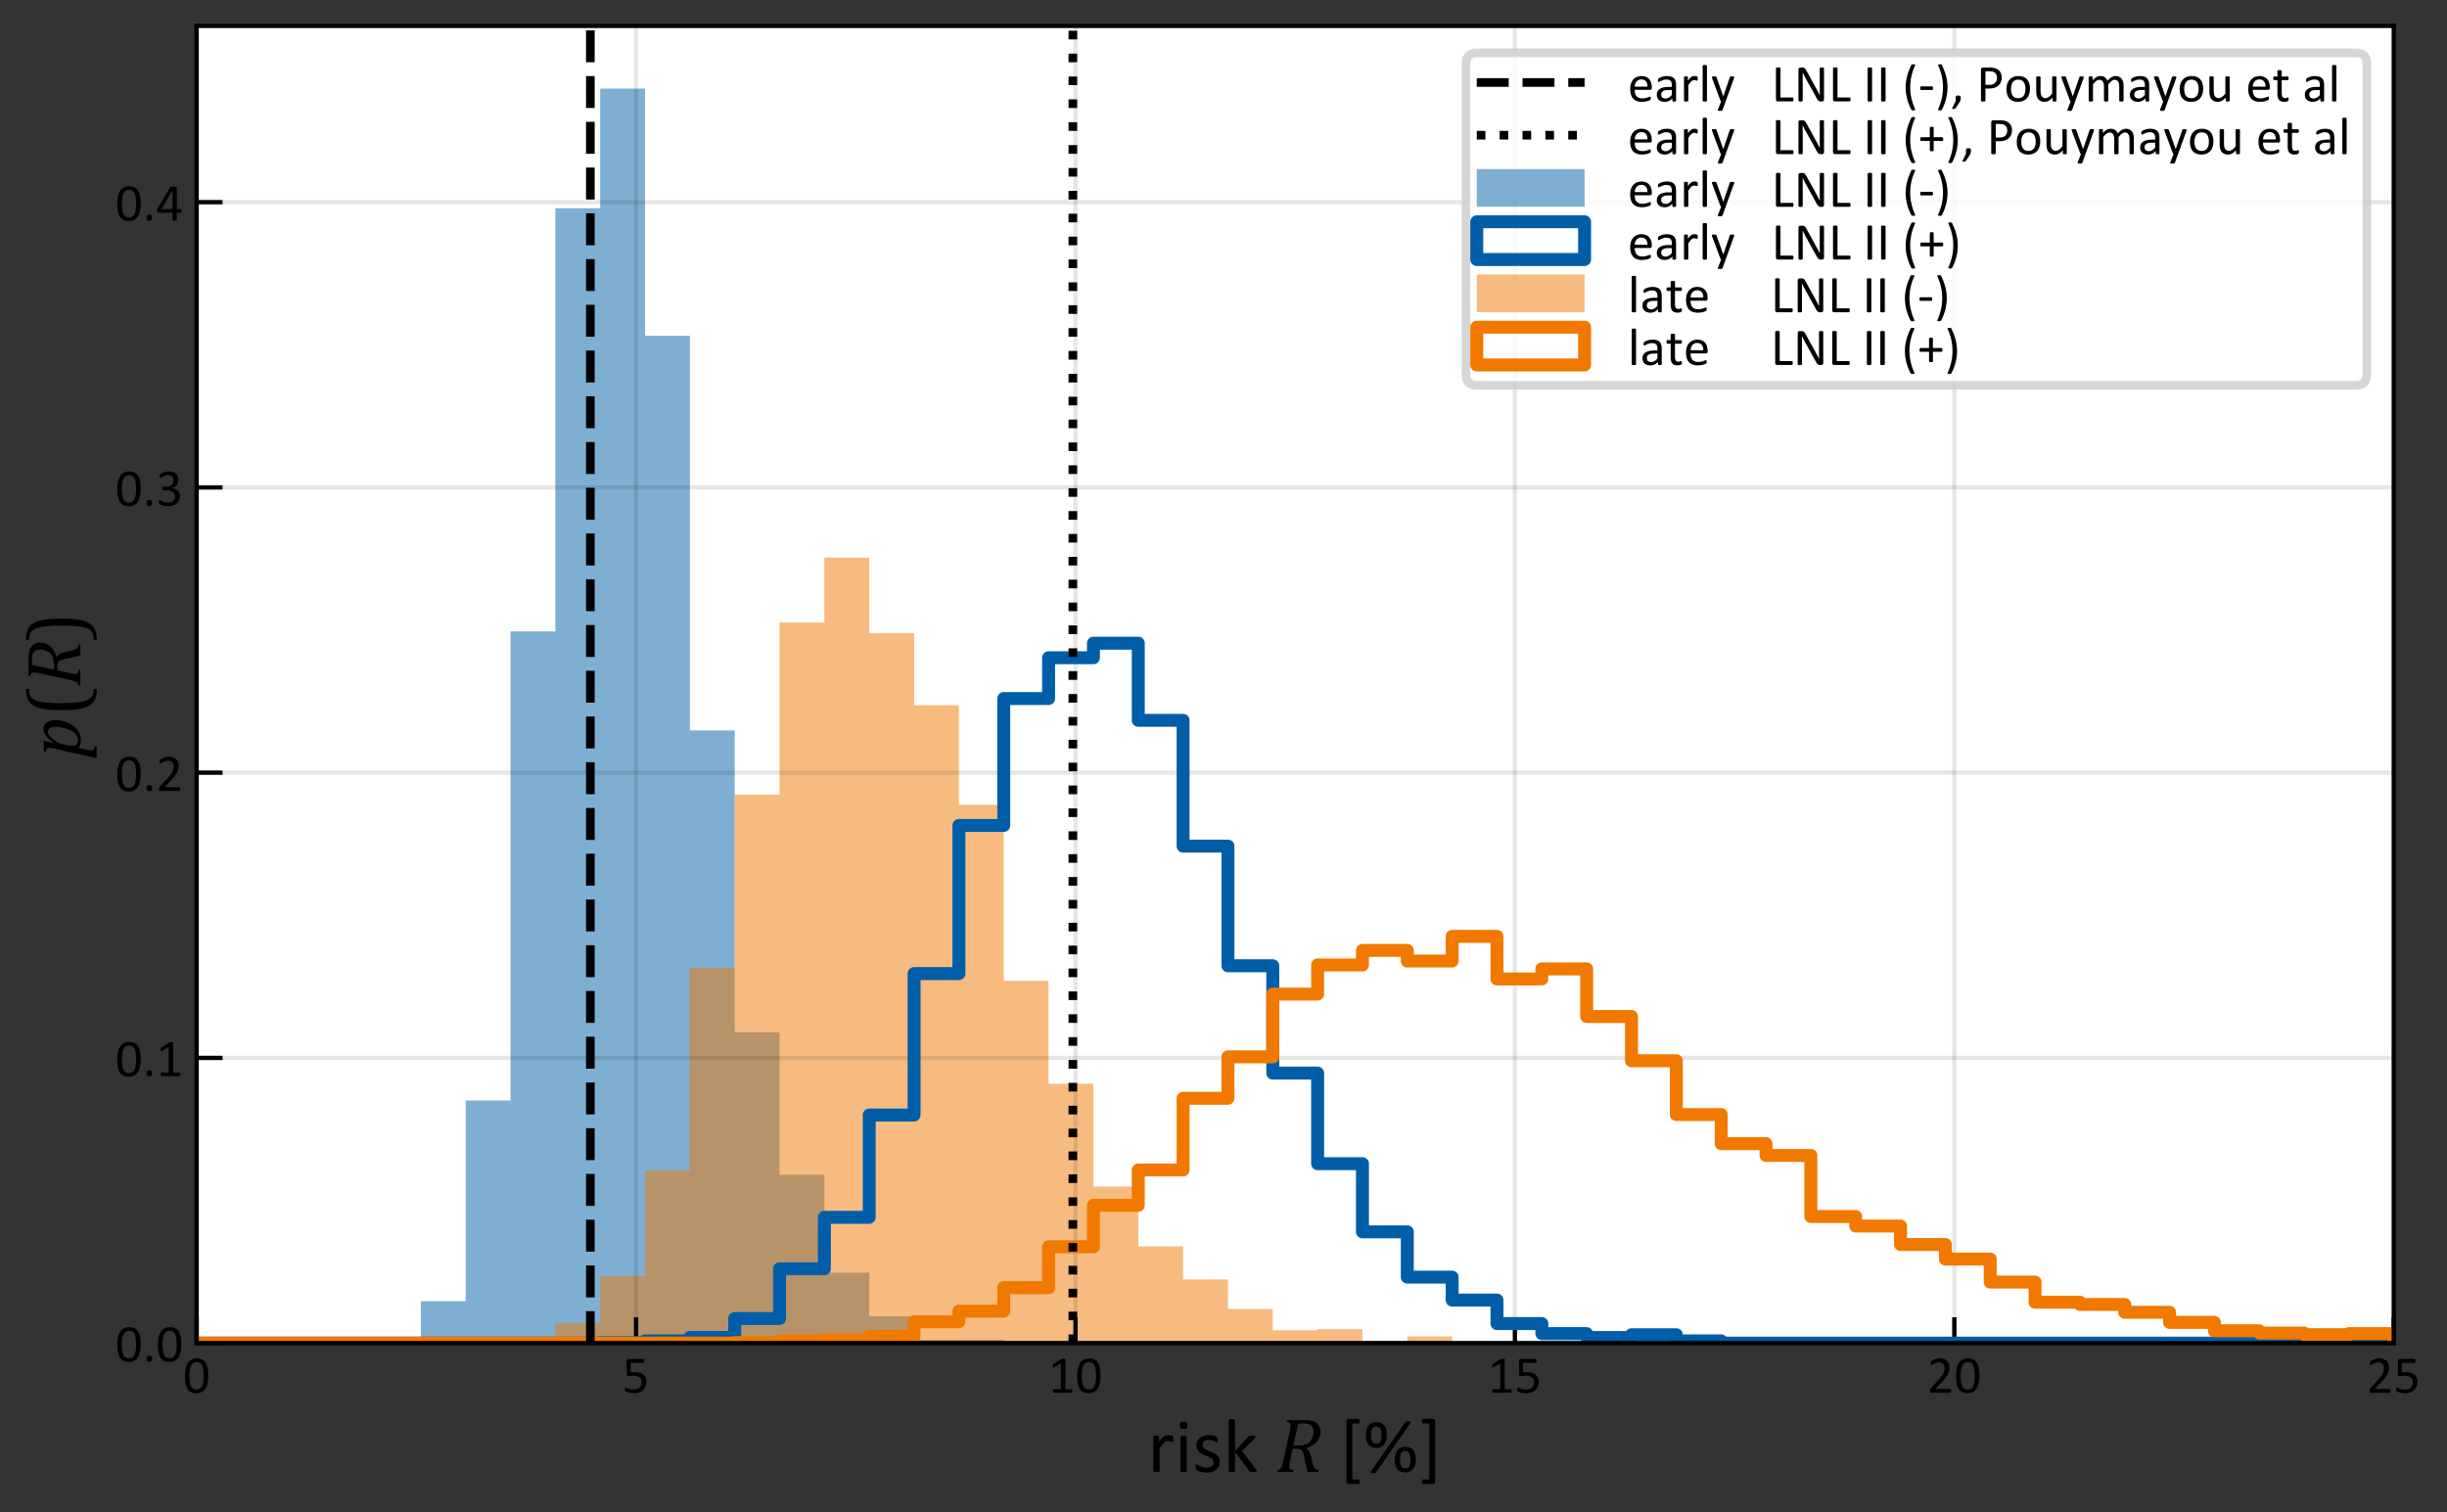 <?xml version="1.0" encoding="utf-8" standalone="no"?>
<!DOCTYPE svg PUBLIC "-//W3C//DTD SVG 1.1//EN"
  "http://www.w3.org/Graphics/SVG/1.1/DTD/svg11.dtd">
<!-- Created with matplotlib (https://matplotlib.org/) -->
<svg height="175.194pt" version="1.1" viewBox="0 0 283.465 175.194" width="283.465pt" xmlns="http://www.w3.org/2000/svg" xmlns:xlink="http://www.w3.org/1999/xlink">
 <rect x="0" y="0" width="283.465" height="175.194" fill="#333333" stroke="none"/>
 <defs>
  <style type="text/css">*{stroke-linecap:butt;stroke-linejoin:round;}</style>
 </defs>
 <g id="figure_1">
  <g id="patch_1">
   <path d="M 0 175.194 
L 283.465 175.194 
L 283.465 0 
L 0 0 
z
" style="fill:none;"/>
  </g>
  <g id="axes_1">
   <g id="patch_2">
    <path d="M 22.779 155.614 
L 277.298 155.614 
L 277.298 3 
L 22.779 3 
z
" style="fill:#ffffff;"/>
   </g>
   <g id="patch_3">
    <path clip-path="url(#pf6d63fa8e5)" d="M 22.779 155.614 
L 22.779 155.614 
L 27.974 155.614 
L 27.974 155.614 
L 33.168 155.614 
L 33.168 155.614 
L 38.362 155.614 
L 38.362 155.614 
L 43.556 155.614 
L 43.556 155.549 
L 48.751 155.549 
L 48.751 150.756 
L 53.945 150.756 
L 53.945 127.503 
L 59.139 127.503 
L 59.139 73.16 
L 64.333 73.16 
L 64.333 24.129 
L 69.528 24.129 
L 69.528 10.268 
L 74.722 10.268 
L 74.722 38.896 
L 79.916 38.896 
L 79.916 84.625 
L 85.11 84.625 
L 85.11 119.601 
L 90.305 119.601 
L 90.305 136.118 
L 95.499 136.118 
L 95.499 147.452 
L 100.693 147.452 
L 100.693 152.505 
L 105.888 152.505 
L 105.888 155.225 
L 111.082 155.225 
L 111.082 155.225 
L 116.276 155.225 
L 116.276 155.614 
L 121.47 155.614 
L 121.47 155.549 
L 126.665 155.549 
L 126.665 155.549 
L 131.859 155.549 
L 131.859 155.614 
L 137.053 155.614 
L 137.053 155.614 
L 142.247 155.614 
L 142.247 155.614 
L 147.442 155.614 
L 147.442 155.614 
L 152.636 155.614 
L 152.636 155.614 
L 157.83 155.614 
L 157.83 155.614 
L 163.024 155.614 
L 163.024 155.614 
L 168.219 155.614 
L 168.219 155.614 
L 173.413 155.614 
L 173.413 155.614 
L 178.607 155.614 
L 178.607 155.614 
L 183.802 155.614 
L 183.802 155.614 
L 188.996 155.614 
L 188.996 155.614 
L 194.19 155.614 
L 194.19 155.614 
L 199.384 155.614 
L 199.384 155.614 
L 204.579 155.614 
L 204.579 155.614 
L 209.773 155.614 
L 209.773 155.614 
L 214.967 155.614 
L 214.967 155.614 
L 220.161 155.614 
L 220.161 155.614 
L 225.356 155.614 
L 225.356 155.614 
L 230.55 155.614 
L 230.55 155.614 
L 235.744 155.614 
L 235.744 155.614 
L 240.939 155.614 
L 240.939 155.614 
L 246.133 155.614 
L 246.133 155.614 
L 251.327 155.614 
L 251.327 155.614 
L 256.521 155.614 
L 256.521 155.614 
L 261.716 155.614 
L 261.716 155.614 
L 266.91 155.614 
L 266.91 155.614 
L 272.104 155.614 
L 272.104 155.614 
L 277.298 155.614 
L 277.298 155.614 
L 272.104 155.614 
L 272.104 155.614 
L 266.91 155.614 
L 266.91 155.614 
L 261.716 155.614 
L 261.716 155.614 
L 256.521 155.614 
L 256.521 155.614 
L 251.327 155.614 
L 251.327 155.614 
L 246.133 155.614 
L 246.133 155.614 
L 240.939 155.614 
L 240.939 155.614 
L 235.744 155.614 
L 235.744 155.614 
L 230.55 155.614 
L 230.55 155.614 
L 225.356 155.614 
L 225.356 155.614 
L 220.161 155.614 
L 220.161 155.614 
L 214.967 155.614 
L 214.967 155.614 
L 209.773 155.614 
L 209.773 155.614 
L 204.579 155.614 
L 204.579 155.614 
L 199.384 155.614 
L 199.384 155.614 
L 194.19 155.614 
L 194.19 155.614 
L 188.996 155.614 
L 188.996 155.614 
L 183.802 155.614 
L 183.802 155.614 
L 178.607 155.614 
L 178.607 155.614 
L 173.413 155.614 
L 173.413 155.614 
L 168.219 155.614 
L 168.219 155.614 
L 163.024 155.614 
L 163.024 155.614 
L 157.83 155.614 
L 157.83 155.614 
L 152.636 155.614 
L 152.636 155.614 
L 147.442 155.614 
L 147.442 155.614 
L 142.247 155.614 
L 142.247 155.614 
L 137.053 155.614 
L 137.053 155.614 
L 131.859 155.614 
L 131.859 155.614 
L 126.665 155.614 
L 126.665 155.614 
L 121.47 155.614 
L 121.47 155.614 
L 116.276 155.614 
L 116.276 155.614 
L 111.082 155.614 
L 111.082 155.614 
L 105.888 155.614 
L 105.888 155.614 
L 100.693 155.614 
L 100.693 155.614 
L 95.499 155.614 
L 95.499 155.614 
L 90.305 155.614 
L 90.305 155.614 
L 85.11 155.614 
L 85.11 155.614 
L 79.916 155.614 
L 79.916 155.614 
L 74.722 155.614 
L 74.722 155.614 
L 69.528 155.614 
L 69.528 155.614 
L 64.333 155.614 
L 64.333 155.614 
L 59.139 155.614 
L 59.139 155.614 
L 53.945 155.614 
L 53.945 155.614 
L 48.751 155.614 
L 48.751 155.614 
L 43.556 155.614 
L 43.556 155.614 
L 38.362 155.614 
L 38.362 155.614 
L 33.168 155.614 
L 33.168 155.614 
L 27.974 155.614 
L 27.974 155.614 
z
" style="fill:#005ea8;opacity:0.5;"/>
   </g>
   <g id="patch_4">
    <path clip-path="url(#pf6d63fa8e5)" d="M 22.779 155.614 
L 22.779 155.614 
L 27.974 155.614 
L 27.974 155.614 
L 33.168 155.614 
L 33.168 155.614 
L 38.362 155.614 
L 38.362 155.614 
L 43.556 155.614 
L 43.556 155.614 
L 48.751 155.614 
L 48.751 155.614 
L 53.945 155.614 
L 53.945 155.419 
L 59.139 155.419 
L 59.139 155.225 
L 64.333 155.225 
L 64.333 153.282 
L 69.528 153.282 
L 69.528 147.841 
L 74.722 147.841 
L 74.722 135.599 
L 79.916 135.599 
L 79.916 112.152 
L 85.11 112.152 
L 85.11 92.073 
L 90.305 92.073 
L 90.305 72.124 
L 95.499 72.124 
L 95.499 64.61 
L 100.693 64.61 
L 100.693 73.354 
L 105.888 73.354 
L 105.888 81.71 
L 111.082 81.71 
L 111.082 93.239 
L 116.276 93.239 
L 116.276 113.642 
L 121.47 113.642 
L 121.47 125.56 
L 126.665 125.56 
L 126.665 137.478 
L 131.859 137.478 
L 131.859 144.408 
L 137.053 144.408 
L 137.053 148.23 
L 142.247 148.23 
L 142.247 151.663 
L 147.442 151.663 
L 147.442 154.124 
L 152.636 154.124 
L 152.636 153.994 
L 157.83 153.994 
L 157.83 155.355 
L 163.024 155.355 
L 163.024 154.836 
L 168.219 154.836 
L 168.219 155.484 
L 173.413 155.484 
L 173.413 155.614 
L 178.607 155.614 
L 178.607 155.614 
L 183.802 155.614 
L 183.802 155.614 
L 188.996 155.614 
L 188.996 155.614 
L 194.19 155.614 
L 194.19 155.614 
L 199.384 155.614 
L 199.384 155.614 
L 204.579 155.614 
L 204.579 155.614 
L 209.773 155.614 
L 209.773 155.614 
L 214.967 155.614 
L 214.967 155.614 
L 220.161 155.614 
L 220.161 155.614 
L 225.356 155.614 
L 225.356 155.614 
L 230.55 155.614 
L 230.55 155.614 
L 235.744 155.614 
L 235.744 155.614 
L 240.939 155.614 
L 240.939 155.614 
L 246.133 155.614 
L 246.133 155.614 
L 251.327 155.614 
L 251.327 155.614 
L 256.521 155.614 
L 256.521 155.614 
L 261.716 155.614 
L 261.716 155.614 
L 266.91 155.614 
L 266.91 155.614 
L 272.104 155.614 
L 272.104 155.614 
L 277.298 155.614 
L 277.298 155.614 
L 272.104 155.614 
L 272.104 155.614 
L 266.91 155.614 
L 266.91 155.614 
L 261.716 155.614 
L 261.716 155.614 
L 256.521 155.614 
L 256.521 155.614 
L 251.327 155.614 
L 251.327 155.614 
L 246.133 155.614 
L 246.133 155.614 
L 240.939 155.614 
L 240.939 155.614 
L 235.744 155.614 
L 235.744 155.614 
L 230.55 155.614 
L 230.55 155.614 
L 225.356 155.614 
L 225.356 155.614 
L 220.161 155.614 
L 220.161 155.614 
L 214.967 155.614 
L 214.967 155.614 
L 209.773 155.614 
L 209.773 155.614 
L 204.579 155.614 
L 204.579 155.614 
L 199.384 155.614 
L 199.384 155.614 
L 194.19 155.614 
L 194.19 155.614 
L 188.996 155.614 
L 188.996 155.614 
L 183.802 155.614 
L 183.802 155.614 
L 178.607 155.614 
L 178.607 155.614 
L 173.413 155.614 
L 173.413 155.614 
L 168.219 155.614 
L 168.219 155.614 
L 163.024 155.614 
L 163.024 155.614 
L 157.83 155.614 
L 157.83 155.614 
L 152.636 155.614 
L 152.636 155.614 
L 147.442 155.614 
L 147.442 155.614 
L 142.247 155.614 
L 142.247 155.614 
L 137.053 155.614 
L 137.053 155.614 
L 131.859 155.614 
L 131.859 155.614 
L 126.665 155.614 
L 126.665 155.614 
L 121.47 155.614 
L 121.47 155.614 
L 116.276 155.614 
L 116.276 155.614 
L 111.082 155.614 
L 111.082 155.614 
L 105.888 155.614 
L 105.888 155.614 
L 100.693 155.614 
L 100.693 155.614 
L 95.499 155.614 
L 95.499 155.614 
L 90.305 155.614 
L 90.305 155.614 
L 85.11 155.614 
L 85.11 155.614 
L 79.916 155.614 
L 79.916 155.614 
L 74.722 155.614 
L 74.722 155.614 
L 69.528 155.614 
L 69.528 155.614 
L 64.333 155.614 
L 64.333 155.614 
L 59.139 155.614 
L 59.139 155.614 
L 53.945 155.614 
L 53.945 155.614 
L 48.751 155.614 
L 48.751 155.614 
L 43.556 155.614 
L 43.556 155.614 
L 38.362 155.614 
L 38.362 155.614 
L 33.168 155.614 
L 33.168 155.614 
L 27.974 155.614 
L 27.974 155.614 
z
" style="fill:#f17900;opacity:0.5;"/>
   </g>
   <g id="matplotlib.axis_1">
    <g id="xtick_1">
     <g id="line2d_1">
      <path clip-path="url(#pf6d63fa8e5)" d="M 22.779 155.614 
L 22.779 3 
" style="fill:none;stroke:#000000;stroke-linecap:square;stroke-opacity:0.1;stroke-width:0.5;"/>
     </g>
     <g id="line2d_2">
      <defs>
       <path d="M 0 0 
L 0 -3 
" id="mdc2d84f1c0" style="stroke:#000000;stroke-width:0.5;"/>
      </defs>
      <g>
       <use style="stroke:#000000;stroke-width:0.5;" x="22.779" xlink:href="#mdc2d84f1c0" y="155.614"/>
      </g>
     </g>
     <g id="text_1">
      <!-- 0 -->
      <g transform="translate(21.196 161.362)scale(0.062 -0.062)">
       <defs>
        <path d="M 47.219 31.734 
Q 47.219 24.469 46.062 18.453 
Q 44.922 12.453 42.25 8.125 
Q 39.594 3.812 35.297 1.438 
Q 31 -0.922 24.703 -0.922 
Q 18.75 -0.922 14.672 1.203 
Q 10.594 3.328 8.094 7.453 
Q 5.609 11.578 4.562 17.609 
Q 3.516 23.641 3.516 31.453 
Q 3.516 38.672 4.688 44.703 
Q 5.859 50.734 8.5 55.047 
Q 11.141 59.375 15.438 61.734 
Q 19.734 64.109 25.984 64.109 
Q 31.984 64.109 36.062 61.984 
Q 40.141 59.859 42.625 55.734 
Q 45.125 51.609 46.172 45.578 
Q 47.219 39.547 47.219 31.734 
z
M 38.625 31.156 
Q 38.625 35.891 38.281 39.641 
Q 37.938 43.406 37.281 46.281 
Q 36.625 49.172 35.562 51.25 
Q 34.516 53.328 33.047 54.656 
Q 31.594 56 29.703 56.609 
Q 27.828 57.234 25.484 57.234 
Q 21.344 57.234 18.75 55.281 
Q 16.156 53.328 14.672 49.906 
Q 13.188 46.484 12.641 41.891 
Q 12.109 37.312 12.109 32.031 
Q 12.109 24.953 12.844 20 
Q 13.578 15.047 15.156 11.922 
Q 16.75 8.797 19.219 7.375 
Q 21.688 5.953 25.203 5.953 
Q 27.938 5.953 30 6.828 
Q 32.078 7.719 33.562 9.344 
Q 35.062 10.984 36.031 13.281 
Q 37.016 15.578 37.594 18.359 
Q 38.188 21.141 38.406 24.391 
Q 38.625 27.641 38.625 31.156 
z
" id="Calibri-48"/>
       </defs>
       <use xlink:href="#Calibri-48"/>
      </g>
     </g>
    </g>
    <g id="xtick_2">
     <g id="line2d_3">
      <path clip-path="url(#pf6d63fa8e5)" d="M 73.683 155.614 
L 73.683 3 
" style="fill:none;stroke:#000000;stroke-linecap:square;stroke-opacity:0.1;stroke-width:0.5;"/>
     </g>
     <g id="line2d_4">
      <g>
       <use style="stroke:#000000;stroke-width:0.5;" x="73.683" xlink:href="#mdc2d84f1c0" y="155.614"/>
      </g>
     </g>
     <g id="text_2">
      <!-- 5 -->
      <g transform="translate(72.1 161.362)scale(0.062 -0.062)">
       <defs>
        <path d="M 44.828 20.312 
Q 44.828 15.234 43.109 11.281 
Q 41.406 7.328 38.281 4.609 
Q 35.156 1.906 30.828 0.484 
Q 26.516 -0.922 21.234 -0.922 
Q 18.312 -0.922 15.672 -0.5 
Q 13.031 -0.094 10.984 0.516 
Q 8.938 1.125 7.609 1.703 
Q 6.297 2.297 5.922 2.641 
Q 5.562 2.984 5.422 3.266 
Q 5.281 3.562 5.156 3.969 
Q 5.031 4.391 4.984 5.031 
Q 4.938 5.672 4.938 6.547 
Q 4.938 7.375 5 8.031 
Q 5.078 8.688 5.266 9.094 
Q 5.469 9.516 5.734 9.703 
Q 6 9.906 6.344 9.906 
Q 6.844 9.906 7.859 9.297 
Q 8.891 8.688 10.625 7.984 
Q 12.359 7.281 14.922 6.641 
Q 17.484 6 21 6 
Q 24.266 6 27 6.781 
Q 29.734 7.562 31.703 9.219 
Q 33.688 10.891 34.812 13.406 
Q 35.938 15.922 35.938 19.531 
Q 35.938 22.562 34.984 24.875 
Q 34.031 27.203 32.047 28.734 
Q 30.078 30.281 27.047 31.031 
Q 24.031 31.781 19.828 31.781 
Q 16.844 31.781 14.688 31.484 
Q 12.547 31.203 10.688 31.203 
Q 9.328 31.203 8.734 31.828 
Q 8.156 32.469 8.156 34.281 
L 8.156 60.016 
Q 8.156 61.625 8.906 62.406 
Q 9.672 63.188 11.078 63.188 
L 39.062 63.188 
Q 39.453 63.188 39.812 62.969 
Q 40.188 62.75 40.422 62.297 
Q 40.672 61.859 40.797 61.172 
Q 40.922 60.5 40.922 59.578 
Q 40.922 57.812 40.422 56.828 
Q 39.938 55.859 39.062 55.859 
L 15.484 55.859 
L 15.484 38.141 
Q 17.188 38.375 18.969 38.422 
Q 20.75 38.484 23.094 38.484 
Q 28.516 38.484 32.562 37.188 
Q 36.625 35.891 39.328 33.516 
Q 42.047 31.156 43.438 27.781 
Q 44.828 24.422 44.828 20.312 
z
" id="Calibri-53"/>
       </defs>
       <use xlink:href="#Calibri-53"/>
      </g>
     </g>
    </g>
    <g id="xtick_3">
     <g id="line2d_5">
      <path clip-path="url(#pf6d63fa8e5)" d="M 124.587 155.614 
L 124.587 3 
" style="fill:none;stroke:#000000;stroke-linecap:square;stroke-opacity:0.1;stroke-width:0.5;"/>
     </g>
     <g id="line2d_6">
      <g>
       <use style="stroke:#000000;stroke-width:0.5;" x="124.587" xlink:href="#mdc2d84f1c0" y="155.614"/>
      </g>
     </g>
     <g id="text_3">
      <!-- 10 -->
      <g transform="translate(121.421 161.362)scale(0.062 -0.062)">
       <defs>
        <path d="M 45.266 3.328 
Q 45.266 2.391 45.109 1.75 
Q 44.969 1.125 44.719 0.734 
Q 44.484 0.344 44.156 0.172 
Q 43.844 0 43.5 0 
L 10.5 0 
Q 10.156 0 9.859 0.172 
Q 9.578 0.344 9.297 0.734 
Q 9.031 1.125 8.875 1.75 
Q 8.734 2.391 8.734 3.328 
Q 8.734 4.203 8.875 4.828 
Q 9.031 5.469 9.25 5.875 
Q 9.469 6.297 9.781 6.516 
Q 10.109 6.734 10.5 6.734 
L 23.688 6.734 
L 23.688 54.781 
L 11.469 47.516 
Q 10.547 47.016 9.984 46.922 
Q 9.422 46.828 9.078 47.141 
Q 8.734 47.469 8.609 48.188 
Q 8.5 48.922 8.5 50.047 
Q 8.5 50.875 8.562 51.453 
Q 8.641 52.047 8.781 52.438 
Q 8.938 52.828 9.203 53.125 
Q 9.469 53.422 9.906 53.719 
L 24.469 63.031 
Q 24.656 63.188 24.953 63.281 
Q 25.25 63.375 25.688 63.469 
Q 26.125 63.578 26.703 63.594 
Q 27.297 63.625 28.172 63.625 
Q 29.344 63.625 30.125 63.516 
Q 30.906 63.422 31.344 63.25 
Q 31.781 63.094 31.922 62.812 
Q 32.078 62.547 32.078 62.25 
L 32.078 6.734 
L 43.5 6.734 
Q 43.891 6.734 44.234 6.516 
Q 44.578 6.297 44.797 5.875 
Q 45.016 5.469 45.141 4.828 
Q 45.266 4.203 45.266 3.328 
z
" id="Calibri-49"/>
       </defs>
       <use xlink:href="#Calibri-49"/>
       <use x="50.684" xlink:href="#Calibri-48"/>
      </g>
     </g>
    </g>
    <g id="xtick_4">
     <g id="line2d_7">
      <path clip-path="url(#pf6d63fa8e5)" d="M 175.491 155.614 
L 175.491 3 
" style="fill:none;stroke:#000000;stroke-linecap:square;stroke-opacity:0.1;stroke-width:0.5;"/>
     </g>
     <g id="line2d_8">
      <g>
       <use style="stroke:#000000;stroke-width:0.5;" x="175.491" xlink:href="#mdc2d84f1c0" y="155.614"/>
      </g>
     </g>
     <g id="text_4">
      <!-- 15 -->
      <g transform="translate(172.325 161.362)scale(0.062 -0.062)">
       <use xlink:href="#Calibri-49"/>
       <use x="50.684" xlink:href="#Calibri-53"/>
      </g>
     </g>
    </g>
    <g id="xtick_5">
     <g id="line2d_9">
      <path clip-path="url(#pf6d63fa8e5)" d="M 226.395 155.614 
L 226.395 3 
" style="fill:none;stroke:#000000;stroke-linecap:square;stroke-opacity:0.1;stroke-width:0.5;"/>
     </g>
     <g id="line2d_10">
      <g>
       <use style="stroke:#000000;stroke-width:0.5;" x="226.395" xlink:href="#mdc2d84f1c0" y="155.614"/>
      </g>
     </g>
     <g id="text_5">
      <!-- 20 -->
      <g transform="translate(223.229 161.362)scale(0.062 -0.062)">
       <defs>
        <path d="M 45.125 3.609 
Q 45.125 2.734 45 2.047 
Q 44.875 1.375 44.656 0.906 
Q 44.438 0.438 44.062 0.219 
Q 43.703 0 43.266 0 
L 8.344 0 
Q 7.672 0 7.156 0.172 
Q 6.641 0.344 6.266 0.734 
Q 5.906 1.125 5.734 1.859 
Q 5.562 2.594 5.562 3.656 
Q 5.562 4.641 5.641 5.375 
Q 5.719 6.109 5.953 6.672 
Q 6.203 7.234 6.562 7.781 
Q 6.938 8.344 7.516 8.984 
L 19.781 21.969 
Q 24.031 26.469 26.594 30.031 
Q 29.156 33.594 30.547 36.516 
Q 31.938 39.453 32.375 41.844 
Q 32.812 44.234 32.812 46.344 
Q 32.812 48.438 32.125 50.312 
Q 31.453 52.203 30.156 53.609 
Q 28.859 55.031 26.906 55.859 
Q 24.953 56.688 22.406 56.688 
Q 19.438 56.688 17.062 55.859 
Q 14.703 55.031 12.922 54.047 
Q 11.141 53.078 9.938 52.25 
Q 8.734 51.422 8.156 51.422 
Q 7.812 51.422 7.547 51.609 
Q 7.281 51.812 7.109 52.25 
Q 6.938 52.688 6.828 53.422 
Q 6.734 54.156 6.734 55.172 
Q 6.734 55.906 6.781 56.438 
Q 6.844 56.984 6.953 57.375 
Q 7.078 57.766 7.266 58.109 
Q 7.469 58.453 8.047 58.953 
Q 8.641 59.469 10.078 60.344 
Q 11.531 61.234 13.703 62.078 
Q 15.875 62.938 18.484 63.516 
Q 21.094 64.109 23.969 64.109 
Q 28.562 64.109 32 62.812 
Q 35.453 61.531 37.719 59.281 
Q 39.984 57.031 41.109 54.047 
Q 42.234 51.078 42.234 47.703 
Q 42.234 44.672 41.688 41.672 
Q 41.156 38.672 39.422 35.172 
Q 37.703 31.688 34.422 27.406 
Q 31.156 23.141 25.734 17.578 
L 15.719 7.125 
L 43.219 7.125 
Q 43.609 7.125 43.969 6.906 
Q 44.344 6.688 44.609 6.25 
Q 44.875 5.812 45 5.156 
Q 45.125 4.5 45.125 3.609 
z
" id="Calibri-50"/>
       </defs>
       <use xlink:href="#Calibri-50"/>
       <use x="50.684" xlink:href="#Calibri-48"/>
      </g>
     </g>
    </g>
    <g id="xtick_6">
     <g id="line2d_11">
      <path clip-path="url(#pf6d63fa8e5)" d="M 277.298 155.614 
L 277.298 3 
" style="fill:none;stroke:#000000;stroke-linecap:square;stroke-opacity:0.1;stroke-width:0.5;"/>
     </g>
     <g id="line2d_12">
      <g>
       <use style="stroke:#000000;stroke-width:0.5;" x="277.298" xlink:href="#mdc2d84f1c0" y="155.614"/>
      </g>
     </g>
     <g id="text_6">
      <!-- 25 -->
      <g transform="translate(274.132 161.362)scale(0.062 -0.062)">
       <use xlink:href="#Calibri-50"/>
       <use x="50.684" xlink:href="#Calibri-53"/>
      </g>
     </g>
    </g>
    <g id="text_7">
     <!-- risk $R$ [%] -->
     <g transform="translate(132.939 170.594)scale(0.09 -0.09)">
      <defs>
       <path d="M 33.156 42.281 
Q 33.156 41.219 33.109 40.484 
Q 33.062 39.75 32.906 39.328 
Q 32.766 38.922 32.547 38.703 
Q 32.328 38.484 31.938 38.484 
Q 31.547 38.484 30.984 38.703 
Q 30.422 38.922 29.703 39.141 
Q 29 39.359 28.125 39.547 
Q 27.25 39.75 26.219 39.75 
Q 25 39.75 23.828 39.25 
Q 22.656 38.766 21.359 37.641 
Q 20.062 36.531 18.641 34.672 
Q 17.234 32.812 15.531 30.125 
L 15.531 1.219 
Q 15.531 0.828 15.328 0.562 
Q 15.141 0.297 14.703 0.094 
Q 14.266 -0.094 13.484 -0.188 
Q 12.703 -0.297 11.469 -0.297 
Q 10.297 -0.297 9.516 -0.188 
Q 8.734 -0.094 8.266 0.094 
Q 7.812 0.297 7.641 0.562 
Q 7.469 0.828 7.469 1.219 
L 7.469 45.172 
Q 7.469 45.562 7.609 45.828 
Q 7.766 46.094 8.203 46.312 
Q 8.641 46.531 9.328 46.609 
Q 10.016 46.688 11.141 46.688 
Q 12.203 46.688 12.906 46.609 
Q 13.625 46.531 14.016 46.312 
Q 14.406 46.094 14.578 45.828 
Q 14.75 45.562 14.75 45.172 
L 14.75 38.766 
Q 16.547 41.406 18.141 43.062 
Q 19.734 44.734 21.141 45.672 
Q 22.562 46.625 23.953 46.984 
Q 25.344 47.359 26.766 47.359 
Q 27.391 47.359 28.188 47.281 
Q 29 47.219 29.875 47.016 
Q 30.766 46.828 31.469 46.578 
Q 32.172 46.344 32.469 46.094 
Q 32.766 45.844 32.859 45.625 
Q 32.953 45.406 33.031 45.062 
Q 33.109 44.734 33.125 44.062 
Q 33.156 43.406 33.156 42.281 
z
" id="Calibri-114"/>
       <path d="M 15.531 1.219 
Q 15.531 0.828 15.328 0.562 
Q 15.141 0.297 14.703 0.094 
Q 14.266 -0.094 13.484 -0.188 
Q 12.703 -0.297 11.469 -0.297 
Q 10.297 -0.297 9.516 -0.188 
Q 8.734 -0.094 8.266 0.094 
Q 7.812 0.297 7.641 0.562 
Q 7.469 0.828 7.469 1.219 
L 7.469 45.172 
Q 7.469 45.516 7.641 45.797 
Q 7.812 46.094 8.266 46.281 
Q 8.734 46.484 9.516 46.578 
Q 10.297 46.688 11.469 46.688 
Q 12.703 46.688 13.484 46.578 
Q 14.266 46.484 14.703 46.281 
Q 15.141 46.094 15.328 45.797 
Q 15.531 45.516 15.531 45.172 
z
M 16.453 60.016 
Q 16.453 57.172 15.375 56.141 
Q 14.312 55.125 11.422 55.125 
Q 8.594 55.125 7.547 56.125 
Q 6.5 57.125 6.5 59.906 
Q 6.5 62.75 7.562 63.766 
Q 8.641 64.797 11.531 64.797 
Q 14.359 64.797 15.406 63.797 
Q 16.453 62.797 16.453 60.016 
z
" id="Calibri-105"/>
       <path d="M 35.062 13.188 
Q 35.062 9.812 33.812 7.172 
Q 32.562 4.547 30.266 2.734 
Q 27.984 0.922 24.797 0 
Q 21.625 -0.922 17.828 -0.922 
Q 15.484 -0.922 13.359 -0.562 
Q 11.234 -0.203 9.547 0.359 
Q 7.859 0.922 6.688 1.531 
Q 5.516 2.156 4.969 2.641 
Q 4.438 3.125 4.188 4 
Q 3.953 4.891 3.953 6.391 
Q 3.953 7.328 4.047 7.953 
Q 4.156 8.594 4.297 8.984 
Q 4.438 9.375 4.703 9.547 
Q 4.984 9.719 5.328 9.719 
Q 5.859 9.719 6.906 9.062 
Q 7.953 8.406 9.484 7.625 
Q 11.031 6.844 13.125 6.172 
Q 15.234 5.516 17.969 5.516 
Q 20.016 5.516 21.672 5.953 
Q 23.344 6.391 24.562 7.25 
Q 25.781 8.109 26.438 9.422 
Q 27.094 10.75 27.094 12.547 
Q 27.094 14.406 26.141 15.672 
Q 25.203 16.938 23.641 17.906 
Q 22.078 18.891 20.125 19.641 
Q 18.172 20.406 16.094 21.234 
Q 14.016 22.078 12.031 23.125 
Q 10.062 24.172 8.5 25.688 
Q 6.938 27.203 5.984 29.297 
Q 5.031 31.391 5.031 34.328 
Q 5.031 36.922 6.031 39.281 
Q 7.031 41.656 9.031 43.438 
Q 11.031 45.219 14.031 46.281 
Q 17.047 47.359 21.047 47.359 
Q 22.797 47.359 24.547 47.062 
Q 26.312 46.781 27.734 46.344 
Q 29.156 45.906 30.156 45.391 
Q 31.156 44.875 31.656 44.484 
Q 32.172 44.094 32.344 43.797 
Q 32.516 43.5 32.594 43.141 
Q 32.672 42.781 32.734 42.234 
Q 32.812 41.703 32.812 40.922 
Q 32.812 40.094 32.734 39.484 
Q 32.672 38.875 32.5 38.484 
Q 32.328 38.094 32.078 37.922 
Q 31.844 37.75 31.547 37.75 
Q 31.109 37.75 30.266 38.281 
Q 29.438 38.812 28.125 39.422 
Q 26.812 40.047 25.031 40.578 
Q 23.25 41.109 20.953 41.109 
Q 18.891 41.109 17.328 40.641 
Q 15.766 40.188 14.766 39.328 
Q 13.766 38.484 13.25 37.312 
Q 12.75 36.141 12.75 34.766 
Q 12.75 32.859 13.719 31.562 
Q 14.703 30.281 16.266 29.297 
Q 17.828 28.328 19.828 27.547 
Q 21.828 26.766 23.906 25.922 
Q 25.984 25.094 28 24.062 
Q 30.031 23.047 31.594 21.578 
Q 33.156 20.125 34.109 18.062 
Q 35.062 16.016 35.062 13.188 
z
" id="Calibri-115"/>
       <path d="M 43.562 1.266 
Q 43.562 0.875 43.359 0.578 
Q 43.172 0.297 42.703 0.094 
Q 42.234 -0.094 41.406 -0.188 
Q 40.578 -0.297 39.312 -0.297 
Q 37.984 -0.297 37.125 -0.219 
Q 36.281 -0.141 35.688 0.031 
Q 35.109 0.203 34.734 0.516 
Q 34.375 0.828 34.078 1.266 
L 15.531 25.594 
L 15.531 1.219 
Q 15.531 0.828 15.328 0.562 
Q 15.141 0.297 14.703 0.094 
Q 14.266 -0.094 13.484 -0.188 
Q 12.703 -0.297 11.469 -0.297 
Q 10.297 -0.297 9.516 -0.188 
Q 8.734 -0.094 8.266 0.094 
Q 7.812 0.297 7.641 0.562 
Q 7.469 0.828 7.469 1.219 
L 7.469 66.453 
Q 7.469 66.844 7.641 67.141 
Q 7.812 67.438 8.266 67.625 
Q 8.734 67.828 9.516 67.922 
Q 10.297 68.016 11.469 68.016 
Q 12.703 68.016 13.484 67.922 
Q 14.266 67.828 14.703 67.625 
Q 15.141 67.438 15.328 67.141 
Q 15.531 66.844 15.531 66.453 
L 15.531 26.703 
L 32.125 44.969 
Q 32.516 45.453 32.953 45.766 
Q 33.406 46.094 34.016 46.312 
Q 34.625 46.531 35.453 46.609 
Q 36.281 46.688 37.453 46.688 
Q 38.672 46.688 39.5 46.609 
Q 40.328 46.531 40.844 46.359 
Q 41.359 46.188 41.578 45.922 
Q 41.797 45.656 41.797 45.219 
Q 41.797 44.625 41.469 44.031 
Q 41.156 43.453 40.438 42.672 
L 24.516 26.766 
L 42.391 3.562 
Q 43.016 2.734 43.281 2.219 
Q 43.562 1.703 43.562 1.266 
z
" id="Calibri-107"/>
       <path id="Calibri-32"/>
       <path d="M 39.5 30.219 
Q 41.844 28.469 43.281 26.016 
Q 44.734 23.578 45.609 19.234 
L 46.734 13.578 
Q 47.078 11.812 47.484 10.297 
Q 47.906 8.797 48.469 7.391 
Q 49.031 6 49.688 5.172 
Q 50.344 4.344 51.094 3.797 
Q 51.859 3.266 52.812 2.953 
Q 53.766 2.641 55.219 2.391 
L 54.734 0 
L 41.219 0 
Q 39.656 4.344 38.422 10.359 
L 36.281 20.703 
Q 35.75 23.391 34.984 25.219 
Q 34.234 27.047 33.172 28.047 
Q 32.125 29.047 30.734 29.359 
Q 29.344 29.688 27.344 29.688 
L 21.781 29.688 
L 18.359 14.203 
Q 17.922 12.312 17.75 11.188 
Q 17.578 10.062 17.453 8.812 
Q 17.328 7.562 17.328 6.594 
Q 17.328 5.078 17.812 4.219 
Q 18.312 3.375 19.281 2.984 
Q 20.266 2.594 22.656 2.391 
L 22.125 0 
L 2.047 0 
L 2.594 2.391 
Q 4.438 2.688 5.359 3.344 
Q 6.297 4 6.922 5.172 
Q 7.562 6.344 8.094 8.031 
Q 8.641 9.719 9.719 14.547 
L 18.016 52.156 
Q 19.094 57.031 19.094 59.859 
Q 19.094 62.25 17.969 63.172 
Q 16.844 64.109 14.312 64.266 
L 14.844 66.656 
L 36.578 66.656 
Q 41.75 66.656 45.016 66.047 
Q 48.297 65.438 50.609 64.203 
Q 52.938 62.984 54.5 61.047 
Q 56.062 59.125 56.844 56.703 
Q 57.625 54.297 57.625 51.562 
Q 57.625 47.219 56.172 43.844 
Q 54.734 40.484 52.234 37.938 
Q 49.75 35.406 46.453 33.641 
Q 43.172 31.891 39.5 30.766 
z
M 28.469 33.891 
Q 33.797 33.891 37.312 34.938 
Q 40.828 35.984 43.172 38.125 
Q 45.516 40.281 47.016 43.797 
Q 48.531 47.312 48.531 51.422 
Q 48.531 53.516 48.141 55.141 
Q 47.75 56.781 47.109 57.859 
Q 46.484 58.938 45.5 59.766 
Q 44.531 60.594 43.062 61.203 
Q 41.609 61.812 39.672 62.078 
Q 37.75 62.359 34.422 62.359 
Q 31.844 62.359 28.953 62.156 
L 22.703 33.891 
z
" id="Cambria-Italic-82"/>
       <path d="M 26.312 -12.703 
Q 26.312 -14.312 25.953 -14.969 
Q 25.594 -15.625 24.906 -15.625 
L 12.406 -15.625 
Q 11.812 -15.625 11.281 -15.453 
Q 10.75 -15.281 10.297 -14.891 
Q 9.859 -14.5 9.594 -13.844 
Q 9.328 -13.188 9.328 -12.203 
L 9.328 64.891 
Q 9.328 65.828 9.594 66.484 
Q 9.859 67.141 10.297 67.547 
Q 10.75 67.969 11.281 68.141 
Q 11.812 68.312 12.406 68.312 
L 24.906 68.312 
Q 25.203 68.312 25.469 68.156 
Q 25.734 68.016 25.922 67.625 
Q 26.125 67.234 26.219 66.672 
Q 26.312 66.109 26.312 65.281 
Q 26.312 63.719 25.953 63.031 
Q 25.594 62.359 24.906 62.359 
L 16.938 62.359 
L 16.938 -9.719 
L 24.906 -9.719 
Q 25.203 -9.719 25.469 -9.859 
Q 25.734 -10.016 25.922 -10.375 
Q 26.125 -10.75 26.219 -11.297 
Q 26.312 -11.859 26.312 -12.703 
z
" id="Calibri-91"/>
       <path d="M 30.719 47.562 
Q 30.719 43.797 29.875 40.719 
Q 29.047 37.656 27.344 35.469 
Q 25.641 33.297 23.016 32.078 
Q 20.406 30.859 16.891 30.859 
Q 13.328 30.859 10.781 31.984 
Q 8.25 33.109 6.641 35.234 
Q 5.031 37.359 4.266 40.406 
Q 3.516 43.453 3.516 47.359 
Q 3.516 50.938 4.312 53.953 
Q 5.125 56.984 6.781 59.172 
Q 8.453 61.375 11.062 62.641 
Q 13.672 63.922 17.234 63.922 
Q 21.094 63.922 23.703 62.594 
Q 26.312 61.281 27.875 59.062 
Q 29.438 56.844 30.078 53.859 
Q 30.719 50.875 30.719 47.562 
z
M 23.875 47.312 
Q 23.875 50.047 23.484 52.172 
Q 23.094 54.297 22.281 55.703 
Q 21.484 57.125 20.156 57.828 
Q 18.844 58.547 17.047 58.547 
Q 15.328 58.547 14.062 57.859 
Q 12.797 57.188 11.984 55.812 
Q 11.188 54.453 10.797 52.422 
Q 10.406 50.391 10.406 47.656 
Q 10.406 44.344 10.859 42.109 
Q 11.328 39.891 12.172 38.594 
Q 13.031 37.312 14.328 36.797 
Q 15.625 36.281 17.281 36.281 
Q 19.234 36.281 20.484 37.016 
Q 21.734 37.75 22.484 39.188 
Q 23.25 40.625 23.562 42.656 
Q 23.875 44.688 23.875 47.312 
z
M 67.969 15.969 
Q 67.969 12.203 67.141 9.125 
Q 66.312 6.062 64.594 3.875 
Q 62.891 1.703 60.281 0.484 
Q 57.672 -0.734 54.156 -0.734 
Q 50.594 -0.734 48.047 0.391 
Q 45.516 1.516 43.891 3.641 
Q 42.281 5.766 41.516 8.812 
Q 40.766 11.859 40.766 15.766 
Q 40.766 19.344 41.578 22.359 
Q 42.391 25.391 44.047 27.578 
Q 45.703 29.781 48.312 31.047 
Q 50.922 32.328 54.5 32.328 
Q 58.344 32.328 60.953 31 
Q 63.578 29.688 65.141 27.469 
Q 66.703 25.25 67.328 22.266 
Q 67.969 19.281 67.969 15.969 
z
M 61.141 15.719 
Q 61.141 18.453 60.75 20.578 
Q 60.359 22.703 59.547 24.109 
Q 58.734 25.531 57.422 26.234 
Q 56.109 26.953 54.297 26.953 
Q 52.594 26.953 51.312 26.266 
Q 50.047 25.594 49.234 24.219 
Q 48.438 22.859 48.047 20.828 
Q 47.656 18.797 47.656 16.062 
Q 47.656 12.75 48.109 10.516 
Q 48.578 8.297 49.438 7 
Q 50.297 5.719 51.578 5.203 
Q 52.875 4.688 54.547 4.688 
Q 56.5 4.688 57.734 5.422 
Q 58.984 6.156 59.734 7.594 
Q 60.5 9.031 60.812 11.062 
Q 61.141 13.094 61.141 15.719 
z
M 16.891 -0.391 
Q 16.656 -0.828 16.312 -1.047 
Q 15.969 -1.266 15.469 -1.438 
Q 14.984 -1.609 14.297 -1.688 
Q 13.625 -1.766 12.641 -1.766 
Q 11.578 -1.766 10.906 -1.562 
Q 10.25 -1.375 9.984 -1.047 
Q 9.719 -0.734 9.781 -0.266 
Q 9.859 0.203 10.25 0.781 
L 54.203 63.719 
Q 54.438 64.109 54.781 64.375 
Q 55.125 64.656 55.641 64.797 
Q 56.156 64.938 56.812 65.016 
Q 57.469 65.094 58.5 65.094 
Q 59.516 65.094 60.172 64.922 
Q 60.844 64.75 61.125 64.406 
Q 61.422 64.062 61.344 63.578 
Q 61.281 63.094 60.891 62.547 
z
" id="Calibri-37"/>
       <path d="M 21.391 -12.203 
Q 21.391 -13.188 21.109 -13.844 
Q 20.844 -14.5 20.406 -14.891 
Q 19.969 -15.281 19.406 -15.453 
Q 18.844 -15.625 18.266 -15.625 
L 5.812 -15.625 
Q 5.125 -15.625 4.75 -14.969 
Q 4.391 -14.312 4.391 -12.703 
Q 4.391 -11.859 4.469 -11.297 
Q 4.547 -10.75 4.734 -10.375 
Q 4.938 -10.016 5.203 -9.859 
Q 5.469 -9.719 5.812 -9.719 
L 13.766 -9.719 
L 13.766 62.359 
L 5.812 62.359 
Q 5.125 62.359 4.75 63.031 
Q 4.391 63.719 4.391 65.281 
Q 4.391 66.109 4.469 66.672 
Q 4.547 67.234 4.734 67.625 
Q 4.938 68.016 5.203 68.156 
Q 5.469 68.312 5.812 68.312 
L 18.266 68.312 
Q 18.844 68.312 19.406 68.141 
Q 19.969 67.969 20.406 67.547 
Q 20.844 67.141 21.109 66.484 
Q 21.391 65.828 21.391 64.891 
z
" id="Calibri-93"/>
      </defs>
      <use transform="translate(0 0.688)" xlink:href="#Calibri-114"/>
      <use transform="translate(34.863 0.688)" xlink:href="#Calibri-105"/>
      <use transform="translate(57.812 0.688)" xlink:href="#Calibri-115"/>
      <use transform="translate(96.924 0.688)" xlink:href="#Calibri-107"/>
      <use transform="translate(142.383 0.688)" xlink:href="#Calibri-32"/>
      <use transform="translate(164.99 0.688)" xlink:href="#Cambria-Italic-82"/>
      <use transform="translate(224.023 0.688)" xlink:href="#Calibri-32"/>
      <use transform="translate(246.631 0.688)" xlink:href="#Calibri-91"/>
      <use transform="translate(277.295 0.688)" xlink:href="#Calibri-37"/>
      <use transform="translate(348.779 0.688)" xlink:href="#Calibri-93"/>
     </g>
    </g>
   </g>
   <g id="matplotlib.axis_2">
    <g id="ytick_1">
     <g id="line2d_13">
      <path clip-path="url(#pf6d63fa8e5)" d="M 22.779 155.614 
L 277.298 155.614 
" style="fill:none;stroke:#000000;stroke-linecap:square;stroke-opacity:0.1;stroke-width:0.5;"/>
     </g>
     <g id="line2d_14">
      <defs>
       <path d="M 0 0 
L 3 0 
" id="me0dd69e5bd" style="stroke:#000000;stroke-width:0.5;"/>
      </defs>
      <g>
       <use style="stroke:#000000;stroke-width:0.5;" x="22.779" xlink:href="#me0dd69e5bd" y="155.614"/>
      </g>
     </g>
     <g id="text_8">
      <!-- 0.0 -->
      <g transform="translate(13.37 157.738)scale(0.062 -0.062)">
       <defs>
        <path d="M 17.875 5.328 
Q 17.875 1.859 16.719 0.703 
Q 15.578 -0.438 12.547 -0.438 
Q 9.625 -0.438 8.5 0.688 
Q 7.375 1.812 7.375 5.172 
Q 7.375 8.641 8.516 9.781 
Q 9.672 10.938 12.703 10.938 
Q 15.625 10.938 16.75 9.812 
Q 17.875 8.688 17.875 5.328 
z
" id="Calibri-46"/>
       </defs>
       <use xlink:href="#Calibri-48"/>
       <use x="50.684" xlink:href="#Calibri-46"/>
       <use x="75.928" xlink:href="#Calibri-48"/>
      </g>
     </g>
    </g>
    <g id="ytick_2">
     <g id="line2d_15">
      <path clip-path="url(#pf6d63fa8e5)" d="M 22.779 122.567 
L 277.298 122.567 
" style="fill:none;stroke:#000000;stroke-linecap:square;stroke-opacity:0.1;stroke-width:0.5;"/>
     </g>
     <g id="line2d_16">
      <g>
       <use style="stroke:#000000;stroke-width:0.5;" x="22.779" xlink:href="#me0dd69e5bd" y="122.567"/>
      </g>
     </g>
     <g id="text_9">
      <!-- 0.1 -->
      <g transform="translate(13.37 124.691)scale(0.062 -0.062)">
       <use xlink:href="#Calibri-48"/>
       <use x="50.684" xlink:href="#Calibri-46"/>
       <use x="75.928" xlink:href="#Calibri-49"/>
      </g>
     </g>
    </g>
    <g id="ytick_3">
     <g id="line2d_17">
      <path clip-path="url(#pf6d63fa8e5)" d="M 22.779 89.521 
L 277.298 89.521 
" style="fill:none;stroke:#000000;stroke-linecap:square;stroke-opacity:0.1;stroke-width:0.5;"/>
     </g>
     <g id="line2d_18">
      <g>
       <use style="stroke:#000000;stroke-width:0.5;" x="22.779" xlink:href="#me0dd69e5bd" y="89.521"/>
      </g>
     </g>
     <g id="text_10">
      <!-- 0.2 -->
      <g transform="translate(13.37 91.645)scale(0.062 -0.062)">
       <use xlink:href="#Calibri-48"/>
       <use x="50.684" xlink:href="#Calibri-46"/>
       <use x="75.928" xlink:href="#Calibri-50"/>
      </g>
     </g>
    </g>
    <g id="ytick_4">
     <g id="line2d_19">
      <path clip-path="url(#pf6d63fa8e5)" d="M 22.779 56.474 
L 277.298 56.474 
" style="fill:none;stroke:#000000;stroke-linecap:square;stroke-opacity:0.1;stroke-width:0.5;"/>
     </g>
     <g id="line2d_20">
      <g>
       <use style="stroke:#000000;stroke-width:0.5;" x="22.779" xlink:href="#me0dd69e5bd" y="56.474"/>
      </g>
     </g>
     <g id="text_11">
      <!-- 0.3 -->
      <g transform="translate(13.37 58.598)scale(0.062 -0.062)">
       <defs>
        <path d="M 44.625 18.062 
Q 44.625 13.719 43.109 10.219 
Q 41.609 6.734 38.766 4.25 
Q 35.938 1.766 31.781 0.422 
Q 27.641 -0.922 22.406 -0.922 
Q 19.234 -0.922 16.469 -0.406 
Q 13.719 0.094 11.562 0.797 
Q 9.422 1.516 8 2.266 
Q 6.594 3.031 6.219 3.375 
Q 5.859 3.719 5.656 4.047 
Q 5.469 4.391 5.312 4.875 
Q 5.172 5.375 5.094 6.078 
Q 5.031 6.781 5.031 7.812 
Q 5.031 9.578 5.375 10.25 
Q 5.719 10.938 6.344 10.938 
Q 6.781 10.938 8.078 10.156 
Q 9.375 9.375 11.391 8.469 
Q 13.422 7.562 16.125 6.781 
Q 18.844 6 22.172 6 
Q 25.391 6 27.828 6.828 
Q 30.281 7.672 31.938 9.172 
Q 33.594 10.688 34.422 12.766 
Q 35.25 14.844 35.25 17.281 
Q 35.25 19.969 34.203 22.109 
Q 33.156 24.266 31.125 25.828 
Q 29.109 27.391 26.141 28.219 
Q 23.188 29.047 19.438 29.047 
L 13.422 29.047 
Q 13.031 29.047 12.672 29.219 
Q 12.312 29.391 12.031 29.781 
Q 11.766 30.172 11.594 30.812 
Q 11.422 31.453 11.422 32.469 
Q 11.422 33.406 11.562 34.016 
Q 11.719 34.625 11.984 34.984 
Q 12.25 35.359 12.594 35.516 
Q 12.938 35.688 13.375 35.688 
L 18.891 35.688 
Q 22.125 35.688 24.688 36.516 
Q 27.25 37.359 29.031 38.922 
Q 30.812 40.484 31.766 42.656 
Q 32.719 44.828 32.719 47.516 
Q 32.719 49.469 32.078 51.25 
Q 31.453 53.031 30.172 54.344 
Q 28.906 55.672 26.922 56.422 
Q 24.953 57.172 22.359 57.172 
Q 19.531 57.172 17.156 56.312 
Q 14.797 55.469 12.938 54.484 
Q 11.078 53.516 9.859 52.656 
Q 8.641 51.812 8.156 51.812 
Q 7.812 51.812 7.547 51.922 
Q 7.281 52.047 7.109 52.406 
Q 6.938 52.781 6.859 53.438 
Q 6.781 54.109 6.781 55.172 
Q 6.781 55.906 6.828 56.469 
Q 6.891 57.031 7.031 57.438 
Q 7.172 57.859 7.359 58.203 
Q 7.562 58.547 8.031 59 
Q 8.5 59.469 9.906 60.344 
Q 11.328 61.234 13.406 62.078 
Q 15.484 62.938 18.188 63.516 
Q 20.906 64.109 24.031 64.109 
Q 28.422 64.109 31.734 62.984 
Q 35.062 61.859 37.281 59.812 
Q 39.5 57.766 40.594 54.906 
Q 41.703 52.047 41.703 48.578 
Q 41.703 45.609 40.922 43.047 
Q 40.141 40.484 38.625 38.5 
Q 37.109 36.531 34.906 35.125 
Q 32.719 33.734 29.828 33.203 
L 29.828 33.109 
Q 33.109 32.766 35.812 31.469 
Q 38.531 30.172 40.484 28.219 
Q 42.438 26.266 43.531 23.656 
Q 44.625 21.047 44.625 18.062 
z
" id="Calibri-51"/>
       </defs>
       <use xlink:href="#Calibri-48"/>
       <use x="50.684" xlink:href="#Calibri-46"/>
       <use x="75.928" xlink:href="#Calibri-51"/>
      </g>
     </g>
    </g>
    <g id="ytick_5">
     <g id="line2d_21">
      <path clip-path="url(#pf6d63fa8e5)" d="M 22.779 23.428 
L 277.298 23.428 
" style="fill:none;stroke:#000000;stroke-linecap:square;stroke-opacity:0.1;stroke-width:0.5;"/>
     </g>
     <g id="line2d_22">
      <g>
       <use style="stroke:#000000;stroke-width:0.5;" x="22.779" xlink:href="#me0dd69e5bd" y="23.428"/>
      </g>
     </g>
     <g id="text_12">
      <!-- 0.4 -->
      <g transform="translate(13.37 25.552)scale(0.062 -0.062)">
       <defs>
        <path d="M 47.797 17.969 
Q 47.797 16.359 47.312 15.422 
Q 46.828 14.5 45.953 14.5 
L 38.812 14.5 
L 38.812 1.219 
Q 38.812 0.828 38.609 0.562 
Q 38.422 0.297 37.938 0.094 
Q 37.453 -0.094 36.672 -0.188 
Q 35.891 -0.297 34.672 -0.297 
Q 33.5 -0.297 32.719 -0.188 
Q 31.938 -0.094 31.469 0.094 
Q 31 0.297 30.828 0.562 
Q 30.672 0.828 30.672 1.219 
L 30.672 14.5 
L 4.594 14.5 
Q 4 14.5 3.609 14.641 
Q 3.219 14.797 2.906 15.188 
Q 2.594 15.578 2.469 16.312 
Q 2.344 17.047 2.344 18.219 
Q 2.344 19.141 2.391 19.875 
Q 2.438 20.609 2.578 21.219 
Q 2.734 21.828 2.969 22.391 
Q 3.219 22.953 3.562 23.578 
L 26.312 61.969 
Q 26.562 62.359 27.016 62.641 
Q 27.484 62.938 28.219 63.125 
Q 28.953 63.328 30.031 63.406 
Q 31.109 63.484 32.562 63.484 
Q 34.188 63.484 35.375 63.359 
Q 36.578 63.234 37.297 63.031 
Q 38.031 62.844 38.422 62.516 
Q 38.812 62.203 38.812 61.766 
L 38.812 21.438 
L 45.953 21.438 
Q 46.781 21.438 47.281 20.578 
Q 47.797 19.734 47.797 17.969 
z
M 30.672 56.109 
L 30.562 56.109 
L 10.016 21.438 
L 30.672 21.438 
z
" id="Calibri-52"/>
       </defs>
       <use xlink:href="#Calibri-48"/>
       <use x="50.684" xlink:href="#Calibri-46"/>
       <use x="75.928" xlink:href="#Calibri-52"/>
      </g>
     </g>
    </g>
    <g id="text_13">
     <!-- $p(R)$ -->
     <g transform="translate(9.39 87.812)rotate(-90)scale(0.09 -0.09)">
      <defs>
       <path d="M 10.453 -8.641 
Q 9.969 -10.984 9.844 -12.25 
Q 9.719 -13.531 9.719 -14.359 
Q 9.719 -15.828 10.203 -16.656 
Q 10.688 -17.484 11.719 -17.922 
Q 12.75 -18.359 15.094 -18.609 
L 14.703 -21 
L -0.391 -21 
L 11.969 33.297 
Q 12.891 37.406 12.891 40.328 
Q 12.891 41.703 12.469 42.453 
Q 12.062 43.219 11.062 43.578 
Q 10.062 43.953 7.672 44.094 
L 8.25 46.688 
L 19.344 47.125 
L 22.125 47.125 
L 18.844 34.422 
L 19.438 34.234 
Q 28.469 47.469 37.406 47.469 
Q 42.719 47.469 45.672 43.406 
Q 48.641 39.359 48.641 31.984 
Q 48.641 26.703 47.188 21.375 
Q 45.75 16.062 43.188 11.766 
Q 40.625 7.469 37.469 4.703 
Q 34.328 1.953 30.828 0.578 
Q 27.344 -0.781 23.484 -0.781 
Q 17 -0.781 12.703 2.047 
z
M 16.312 17 
Q 15.828 14.406 15.703 13.031 
Q 15.578 11.672 15.578 10.359 
Q 15.578 6.547 17.203 4.812 
Q 18.844 3.078 22.859 3.078 
Q 25.344 3.078 27.438 4.047 
Q 29.547 5.031 31.422 6.875 
Q 33.297 8.734 34.812 11.375 
Q 36.328 14.016 37.516 17.5 
Q 38.719 21 39.328 24.688 
Q 39.938 28.375 39.938 31.594 
Q 39.938 36.719 38.5 39.234 
Q 37.062 41.75 33.938 41.75 
Q 31.453 41.75 29.031 40.062 
Q 26.609 38.375 23.719 34.656 
Q 20.844 30.953 19.234 27.344 
Q 17.625 23.734 16.703 19.047 
z
" id="Cambria-Italic-112"/>
       <path d="M 36.078 -21.234 
Q 27.781 -21.234 22.531 -18.75 
Q 17.281 -16.266 14.344 -11.156 
Q 11.422 -6.062 10.109 2.094 
Q 8.797 10.25 8.797 24.219 
Q 8.797 38.094 10.078 46.312 
Q 11.375 54.547 14.297 59.719 
Q 17.234 64.891 22.5 67.469 
Q 27.781 70.062 36.078 70.062 
L 36.078 66.062 
Q 32.672 66.062 30.031 65.484 
Q 27.047 64.797 24.953 62.844 
Q 22.609 60.688 21.141 56.844 
Q 19.438 52.344 18.609 44.922 
Q 17.719 37.062 17.719 24.609 
Q 17.719 13.625 18.453 5.922 
Q 19.188 -1.766 20.906 -6.641 
Q 22.266 -10.75 24.312 -13.031 
Q 26.125 -15.047 28.609 -16.062 
Q 31.5 -17.234 36.078 -17.234 
z
" id="Cambria-40"/>
       <path d="M 2.094 70.062 
Q 10.406 70.062 15.656 67.578 
Q 20.906 65.094 23.828 59.984 
Q 26.766 54.891 28.078 46.734 
Q 29.391 38.578 29.391 24.609 
Q 29.391 10.75 28.094 2.516 
Q 26.812 -5.719 23.875 -10.891 
Q 20.953 -16.062 15.672 -18.641 
Q 10.406 -21.234 2.094 -21.234 
L 2.094 -17.234 
Q 5.516 -17.234 8.156 -16.656 
Q 11.141 -15.969 13.234 -14.016 
Q 15.578 -11.859 17.047 -8.016 
Q 18.75 -3.516 19.578 3.906 
Q 20.453 11.766 20.453 24.219 
Q 20.453 35.203 19.719 42.891 
Q 19 50.594 17.281 55.469 
Q 15.922 59.578 13.875 61.859 
Q 12.062 63.875 9.578 64.891 
Q 6.688 66.062 2.094 66.062 
z
" id="Cambria-41"/>
      </defs>
      <use transform="translate(0 0.938)" xlink:href="#Cambria-Italic-112"/>
      <use transform="translate(52.686 0.938)" xlink:href="#Cambria-40"/>
      <use transform="translate(90.869 0.938)" xlink:href="#Cambria-Italic-82"/>
      <use transform="translate(149.902 0.938)" xlink:href="#Cambria-41"/>
     </g>
    </g>
   </g>
   <g id="patch_5">
    <path clip-path="url(#pf6d63fa8e5)" d="M 22.779 155.614 
L 22.779 155.614 
L 27.974 155.614 
L 27.974 155.614 
L 33.168 155.614 
L 33.168 155.614 
L 38.362 155.614 
L 38.362 155.614 
L 43.556 155.614 
L 43.556 155.614 
L 48.751 155.614 
L 48.751 155.614 
L 53.945 155.614 
L 53.945 155.614 
L 59.139 155.614 
L 59.139 155.614 
L 64.333 155.614 
L 64.333 155.614 
L 69.528 155.614 
L 69.528 155.549 
L 74.722 155.549 
L 74.722 155.355 
L 79.916 155.355 
L 79.916 154.966 
L 85.11 154.966 
L 85.11 152.764 
L 90.305 152.764 
L 90.305 146.999 
L 95.499 146.999 
L 95.499 141.04 
L 100.693 141.04 
L 100.693 129.187 
L 105.888 129.187 
L 105.888 112.8 
L 111.082 112.8 
L 111.082 95.636 
L 116.276 95.636 
L 116.276 80.933 
L 121.47 80.933 
L 121.47 76.204 
L 126.665 76.204 
L 126.665 74.52 
L 131.859 74.52 
L 131.859 83.459 
L 137.053 83.459 
L 137.053 98.032 
L 142.247 98.032 
L 142.247 111.893 
L 147.442 111.893 
L 147.442 124.329 
L 152.636 124.329 
L 152.636 134.822 
L 157.83 134.822 
L 157.83 142.724 
L 163.024 142.724 
L 163.024 147.971 
L 168.219 147.971 
L 168.219 150.626 
L 173.413 150.626 
L 173.413 153.347 
L 178.607 153.347 
L 178.607 154.512 
L 183.802 154.512 
L 183.802 154.966 
L 188.996 154.966 
L 188.996 154.642 
L 194.19 154.642 
L 194.19 155.355 
L 199.384 155.355 
L 199.384 155.614 
L 204.579 155.614 
L 204.579 155.614 
L 209.773 155.614 
L 209.773 155.614 
L 214.967 155.614 
L 214.967 155.614 
L 220.161 155.614 
L 220.161 155.614 
L 225.356 155.614 
L 225.356 155.614 
L 230.55 155.614 
L 230.55 155.614 
L 235.744 155.614 
L 235.744 155.614 
L 240.939 155.614 
L 240.939 155.614 
L 246.133 155.614 
L 246.133 155.614 
L 251.327 155.614 
L 251.327 155.614 
L 256.521 155.614 
L 256.521 155.614 
L 261.716 155.614 
L 261.716 155.614 
L 266.91 155.614 
L 266.91 155.614 
L 272.104 155.614 
L 272.104 155.614 
L 277.298 155.614 
L 277.298 155.614 
" style="fill:none;stroke:#005ea8;stroke-linejoin:miter;stroke-width:1.5;"/>
   </g>
   <g id="patch_6">
    <path clip-path="url(#pf6d63fa8e5)" d="M 22.779 155.614 
L 22.779 155.614 
L 27.974 155.614 
L 27.974 155.614 
L 33.168 155.614 
L 33.168 155.614 
L 38.362 155.614 
L 38.362 155.614 
L 43.556 155.614 
L 43.556 155.614 
L 48.751 155.614 
L 48.751 155.614 
L 53.945 155.614 
L 53.945 155.614 
L 59.139 155.614 
L 59.139 155.614 
L 64.333 155.614 
L 64.333 155.614 
L 69.528 155.614 
L 69.528 155.614 
L 74.722 155.614 
L 74.722 155.614 
L 79.916 155.614 
L 79.916 155.614 
L 85.11 155.614 
L 85.11 155.549 
L 90.305 155.549 
L 90.305 155.354 
L 95.499 155.354 
L 95.499 155.224 
L 100.693 155.224 
L 100.693 154.835 
L 105.888 154.835 
L 105.888 153.147 
L 111.082 153.147 
L 111.082 151.914 
L 116.276 151.914 
L 116.276 149.188 
L 121.47 149.188 
L 121.47 144.45 
L 126.665 144.45 
L 126.665 139.646 
L 131.859 139.646 
L 131.859 135.557 
L 137.053 135.557 
L 137.053 127.249 
L 142.247 127.249 
L 142.247 122.446 
L 147.442 122.446 
L 147.442 115.176 
L 152.636 115.176 
L 152.636 111.801 
L 157.83 111.801 
L 157.83 110.114 
L 163.024 110.114 
L 163.024 111.347 
L 168.219 111.347 
L 168.219 108.491 
L 173.413 108.491 
L 173.413 113.424 
L 178.607 113.424 
L 178.607 112.256 
L 183.802 112.256 
L 183.802 117.773 
L 188.996 117.773 
L 188.996 122.9 
L 194.19 122.9 
L 194.19 129.131 
L 199.384 129.131 
L 199.384 132.507 
L 204.579 132.507 
L 204.579 133.87 
L 209.773 133.87 
L 209.773 140.945 
L 214.967 140.945 
L 214.967 142.048 
L 220.161 142.048 
L 220.161 144.19 
L 225.356 144.19 
L 225.356 145.877 
L 230.55 145.877 
L 230.55 148.539 
L 235.744 148.539 
L 235.744 150.875 
L 240.939 150.875 
L 240.939 151.135 
L 246.133 151.135 
L 246.133 152.044 
L 251.327 152.044 
L 251.327 153.212 
L 256.521 153.212 
L 256.521 154.186 
L 261.716 154.186 
L 261.716 154.445 
L 266.91 154.445 
L 266.91 154.64 
L 272.104 154.64 
L 272.104 154.51 
L 277.298 154.51 
L 277.298 155.614 
" style="fill:none;stroke:#f17900;stroke-linejoin:miter;stroke-width:1.5;"/>
   </g>
   <g id="line2d_23">
    <path clip-path="url(#pf6d63fa8e5)" d="M 68.389 155.614 
L 68.389 3 
" style="fill:none;stroke:#000000;stroke-dasharray:3.7,1.6;stroke-dashoffset:0;"/>
   </g>
   <g id="line2d_24">
    <path clip-path="url(#pf6d63fa8e5)" d="M 124.281 155.614 
L 124.281 3 
" style="fill:none;stroke:#000000;stroke-dasharray:1,1.65;stroke-dashoffset:0;"/>
   </g>
   <g id="patch_7">
    <path d="M 22.779 155.614 
L 22.779 3 
" style="fill:none;stroke:#000000;stroke-linecap:square;stroke-linejoin:miter;stroke-width:0.5;"/>
   </g>
   <g id="patch_8">
    <path d="M 277.298 155.614 
L 277.298 3 
" style="fill:none;stroke:#000000;stroke-linecap:square;stroke-linejoin:miter;stroke-width:0.5;"/>
   </g>
   <g id="patch_9">
    <path d="M 22.779 155.614 
L 277.298 155.614 
" style="fill:none;stroke:#000000;stroke-linecap:square;stroke-linejoin:miter;stroke-width:0.5;"/>
   </g>
   <g id="patch_10">
    <path d="M 22.779 3 
L 277.298 3 
" style="fill:none;stroke:#000000;stroke-linecap:square;stroke-linejoin:miter;stroke-width:0.5;"/>
   </g>
   <g id="legend_1">
    <g id="patch_11">
     <path d="M 171.071 44.642 
L 272.926 44.642 
Q 274.175 44.642 274.175 43.392 
L 274.175 7.372 
Q 274.175 6.123 272.926 6.123 
L 171.071 6.123 
Q 169.821 6.123 169.821 7.372 
L 169.821 43.392 
Q 169.821 44.642 171.071 44.642 
z
" style="fill:#ffffff;opacity:0.8;stroke:#cccccc;stroke-linejoin:miter;"/>
    </g>
    <g id="line2d_25">
     <path d="M 171.071 9.559 
L 183.563 9.559 
" style="fill:none;stroke:#000000;stroke-dasharray:3.7,1.6;stroke-dashoffset:0;"/>
    </g>
    <g id="line2d_26"/>
    <g id="text_14">
     <!-- early   LNL II (-), Pouymayou et al -->
     <g transform="translate(188.559 11.745)scale(0.062 -0.062)">
      <defs>
       <path d="M 44.969 25.094 
Q 44.969 23.188 44.016 22.375 
Q 43.062 21.578 41.844 21.578 
L 13.031 21.578 
Q 13.031 17.922 13.766 14.984 
Q 14.5 12.062 16.203 9.953 
Q 17.922 7.859 20.656 6.734 
Q 23.391 5.609 27.344 5.609 
Q 30.469 5.609 32.906 6.125 
Q 35.359 6.641 37.141 7.266 
Q 38.922 7.906 40.062 8.422 
Q 41.219 8.938 41.797 8.938 
Q 42.141 8.938 42.406 8.766 
Q 42.672 8.594 42.812 8.25 
Q 42.969 7.906 43.031 7.297 
Q 43.109 6.688 43.109 5.812 
Q 43.109 5.172 43.062 4.703 
Q 43.016 4.25 42.938 3.875 
Q 42.875 3.516 42.703 3.219 
Q 42.531 2.938 42.266 2.656 
Q 42 2.391 40.672 1.781 
Q 39.359 1.172 37.25 0.578 
Q 35.156 0 32.391 -0.453 
Q 29.641 -0.922 26.516 -0.922 
Q 21.094 -0.922 17.016 0.578 
Q 12.938 2.094 10.156 5.078 
Q 7.375 8.062 5.953 12.547 
Q 4.547 17.047 4.547 23 
Q 4.547 28.656 6 33.172 
Q 7.469 37.703 10.219 40.844 
Q 12.984 44 16.891 45.672 
Q 20.797 47.359 25.641 47.359 
Q 30.812 47.359 34.453 45.703 
Q 38.094 44.047 40.438 41.234 
Q 42.781 38.422 43.875 34.641 
Q 44.969 30.859 44.969 26.562 
z
M 36.859 27.484 
Q 37.016 33.844 34.062 37.453 
Q 31.109 41.062 25.297 41.062 
Q 22.312 41.062 20.062 39.938 
Q 17.828 38.812 16.312 36.953 
Q 14.797 35.109 13.969 32.641 
Q 13.141 30.172 13.031 27.484 
z
" id="Calibri-101"/>
       <path d="M 40.578 1.172 
Q 40.578 0.594 40.188 0.297 
Q 39.797 0 39.109 -0.141 
Q 38.422 -0.297 37.109 -0.297 
Q 35.844 -0.297 35.078 -0.141 
Q 34.328 0 33.984 0.297 
Q 33.641 0.594 33.641 1.172 
L 33.641 5.562 
Q 30.766 2.484 27.219 0.781 
Q 23.688 -0.922 19.734 -0.922 
Q 16.266 -0.922 13.453 -0.016 
Q 10.641 0.875 8.656 2.578 
Q 6.688 4.297 5.594 6.781 
Q 4.5 9.281 4.5 12.453 
Q 4.5 16.156 6 18.891 
Q 7.516 21.625 10.344 23.438 
Q 13.188 25.25 17.281 26.141 
Q 21.391 27.047 26.516 27.047 
L 32.562 27.047 
L 32.562 30.469 
Q 32.562 33.016 32.031 34.969 
Q 31.5 36.922 30.297 38.203 
Q 29.109 39.5 27.203 40.156 
Q 25.297 40.828 22.516 40.828 
Q 19.531 40.828 17.156 40.109 
Q 14.797 39.406 13.016 38.547 
Q 11.234 37.703 10.031 36.984 
Q 8.844 36.281 8.25 36.281 
Q 7.859 36.281 7.562 36.469 
Q 7.281 36.672 7.062 37.062 
Q 6.844 37.453 6.734 38.062 
Q 6.641 38.672 6.641 39.406 
Q 6.641 40.625 6.812 41.328 
Q 6.984 42.047 7.641 42.672 
Q 8.297 43.312 9.906 44.156 
Q 11.531 45.016 13.625 45.719 
Q 15.719 46.438 18.203 46.891 
Q 20.703 47.359 23.25 47.359 
Q 27.984 47.359 31.297 46.281 
Q 34.625 45.219 36.672 43.141 
Q 38.719 41.062 39.641 37.984 
Q 40.578 34.906 40.578 30.812 
z
M 32.562 21.234 
L 25.688 21.234 
Q 22.359 21.234 19.922 20.672 
Q 17.484 20.125 15.875 19.016 
Q 14.266 17.922 13.5 16.375 
Q 12.75 14.844 12.75 12.844 
Q 12.75 9.422 14.922 7.391 
Q 17.094 5.375 21 5.375 
Q 24.172 5.375 26.875 6.984 
Q 29.594 8.594 32.562 11.922 
z
" id="Calibri-97"/>
       <path d="M 15.531 1.219 
Q 15.531 0.828 15.328 0.562 
Q 15.141 0.297 14.703 0.094 
Q 14.266 -0.094 13.484 -0.188 
Q 12.703 -0.297 11.469 -0.297 
Q 10.297 -0.297 9.516 -0.188 
Q 8.734 -0.094 8.266 0.094 
Q 7.812 0.297 7.641 0.562 
Q 7.469 0.828 7.469 1.219 
L 7.469 66.453 
Q 7.469 66.844 7.641 67.141 
Q 7.812 67.438 8.266 67.625 
Q 8.734 67.828 9.516 67.922 
Q 10.297 68.016 11.469 68.016 
Q 12.703 68.016 13.484 67.922 
Q 14.266 67.828 14.703 67.625 
Q 15.141 67.438 15.328 67.141 
Q 15.531 66.844 15.531 66.453 
z
" id="Calibri-108"/>
       <path d="M 27.484 0 
L 21.625 -16.156 
Q 21.344 -16.938 20.141 -17.359 
Q 18.953 -17.781 16.5 -17.781 
Q 15.234 -17.781 14.453 -17.656 
Q 13.672 -17.531 13.25 -17.234 
Q 12.844 -16.938 12.797 -16.453 
Q 12.75 -15.969 13.031 -15.281 
L 19.094 0 
Q 18.656 0.203 18.266 0.641 
Q 17.875 1.078 17.719 1.562 
L 2.047 43.562 
Q 1.656 44.578 1.656 45.156 
Q 1.656 45.75 2.047 46.094 
Q 2.438 46.438 3.312 46.562 
Q 4.203 46.688 5.672 46.688 
Q 7.125 46.688 7.953 46.609 
Q 8.797 46.531 9.281 46.328 
Q 9.766 46.141 9.984 45.766 
Q 10.203 45.406 10.453 44.781 
L 23 9.516 
L 23.141 9.516 
L 35.25 44.969 
Q 35.547 45.906 35.953 46.172 
Q 36.375 46.438 37.203 46.562 
Q 38.031 46.688 39.594 46.688 
Q 40.969 46.688 41.844 46.562 
Q 42.719 46.438 43.141 46.094 
Q 43.562 45.75 43.562 45.156 
Q 43.562 44.578 43.266 43.703 
z
" id="Calibri-121"/>
       <path d="M 41.156 3.656 
Q 41.156 2.688 41.062 2.031 
Q 40.969 1.375 40.75 0.906 
Q 40.531 0.438 40.203 0.219 
Q 39.891 0 39.453 0 
L 11.531 0 
Q 10.406 0 9.406 0.75 
Q 8.406 1.516 8.406 3.422 
L 8.406 61.922 
Q 8.406 62.312 8.594 62.594 
Q 8.797 62.891 9.281 63.062 
Q 9.766 63.234 10.594 63.359 
Q 11.422 63.484 12.594 63.484 
Q 13.812 63.484 14.625 63.359 
Q 15.438 63.234 15.922 63.062 
Q 16.406 62.891 16.594 62.594 
Q 16.797 62.312 16.797 61.922 
L 16.797 7.281 
L 39.453 7.281 
Q 39.891 7.281 40.203 7.062 
Q 40.531 6.844 40.75 6.422 
Q 40.969 6 41.062 5.312 
Q 41.156 4.641 41.156 3.656 
z
" id="Calibri-76"/>
       <path d="M 56.156 3.469 
Q 56.156 2.484 55.828 1.797 
Q 55.516 1.125 55 0.688 
Q 54.5 0.25 53.859 0.047 
Q 53.219 -0.141 52.594 -0.141 
L 49.906 -0.141 
Q 48.641 -0.141 47.688 0.125 
Q 46.734 0.391 45.875 1.094 
Q 45.016 1.812 44.156 3.031 
Q 43.312 4.25 42.281 6.156 
L 22.359 42.094 
Q 20.797 44.875 19.203 47.922 
Q 17.625 50.984 16.266 53.859 
L 16.156 53.859 
Q 16.266 50.344 16.312 46.672 
Q 16.359 43.016 16.359 39.406 
L 16.359 1.266 
Q 16.359 0.922 16.156 0.609 
Q 15.969 0.297 15.5 0.125 
Q 15.047 -0.047 14.281 -0.172 
Q 13.531 -0.297 12.359 -0.297 
Q 11.188 -0.297 10.422 -0.172 
Q 9.672 -0.047 9.234 0.125 
Q 8.797 0.297 8.594 0.609 
Q 8.406 0.922 8.406 1.266 
L 8.406 59.578 
Q 8.406 61.531 9.469 62.359 
Q 10.547 63.188 11.812 63.188 
L 15.828 63.188 
Q 17.234 63.188 18.188 62.938 
Q 19.141 62.703 19.891 62.141 
Q 20.656 61.578 21.359 60.578 
Q 22.078 59.578 22.906 58.062 
L 38.234 30.328 
Q 39.656 27.781 40.969 25.359 
Q 42.281 22.953 43.5 20.609 
Q 44.734 18.266 45.922 15.984 
Q 47.125 13.719 48.297 11.422 
L 48.344 11.422 
Q 48.25 15.281 48.219 19.453 
Q 48.188 23.641 48.188 27.484 
L 48.188 61.766 
Q 48.188 62.109 48.375 62.406 
Q 48.578 62.703 49.047 62.922 
Q 49.516 63.141 50.266 63.234 
Q 51.031 63.328 52.25 63.328 
Q 53.328 63.328 54.109 63.234 
Q 54.891 63.141 55.328 62.922 
Q 55.766 62.703 55.953 62.406 
Q 56.156 62.109 56.156 61.766 
z
" id="Calibri-78"/>
       <path d="M 16.797 1.266 
Q 16.797 0.875 16.594 0.578 
Q 16.406 0.297 15.922 0.125 
Q 15.438 -0.047 14.625 -0.172 
Q 13.812 -0.297 12.594 -0.297 
Q 11.422 -0.297 10.594 -0.172 
Q 9.766 -0.047 9.281 0.125 
Q 8.797 0.297 8.594 0.578 
Q 8.406 0.875 8.406 1.266 
L 8.406 61.922 
Q 8.406 62.312 8.625 62.594 
Q 8.844 62.891 9.344 63.062 
Q 9.859 63.234 10.656 63.359 
Q 11.469 63.484 12.594 63.484 
Q 13.812 63.484 14.625 63.359 
Q 15.438 63.234 15.922 63.062 
Q 16.406 62.891 16.594 62.594 
Q 16.797 62.312 16.797 61.922 
z
" id="Calibri-73"/>
       <path d="M 24.172 67.281 
Q 19.531 57.469 17.25 47.141 
Q 14.984 36.812 14.984 26.375 
Q 14.984 15.875 17.297 5.562 
Q 19.625 -4.734 24.078 -14.656 
Q 24.312 -15.234 24.328 -15.641 
Q 24.359 -16.062 24.016 -16.328 
Q 23.688 -16.609 22.969 -16.719 
Q 22.266 -16.844 21.047 -16.844 
Q 20.172 -16.844 19.531 -16.797 
Q 18.891 -16.75 18.422 -16.594 
Q 17.969 -16.453 17.672 -16.25 
Q 17.391 -16.062 17.234 -15.828 
Q 14.594 -10.844 12.594 -5.734 
Q 10.594 -0.641 9.219 4.625 
Q 7.859 9.906 7.172 15.297 
Q 6.5 20.703 6.5 26.219 
Q 6.5 31.734 7.25 37.109 
Q 8.016 42.484 9.406 47.781 
Q 10.797 53.078 12.797 58.203 
Q 14.797 63.328 17.281 68.359 
Q 17.328 68.562 17.547 68.703 
Q 17.781 68.844 18.172 68.984 
Q 18.562 69.141 19.234 69.203 
Q 19.922 69.281 21 69.281 
Q 22.125 69.281 22.797 69.141 
Q 23.484 69 23.875 68.75 
Q 24.266 68.5 24.312 68.109 
Q 24.359 67.719 24.172 67.281 
z
" id="Calibri-40"/>
       <path d="M 27.25 24.656 
Q 27.25 22.75 26.812 22.016 
Q 26.375 21.297 25.531 21.297 
L 5.125 21.297 
Q 4.25 21.297 3.812 22.047 
Q 3.375 22.797 3.375 24.656 
Q 3.375 26.516 3.812 27.25 
Q 4.25 27.984 5.125 27.984 
L 25.531 27.984 
Q 25.922 27.984 26.234 27.828 
Q 26.562 27.688 26.781 27.266 
Q 27 26.859 27.125 26.219 
Q 27.25 25.594 27.25 24.656 
z
" id="Calibri-45"/>
       <path d="M 23.781 26.219 
Q 23.781 20.703 23.094 15.297 
Q 22.406 9.906 21.031 4.625 
Q 19.672 -0.641 17.688 -5.734 
Q 15.719 -10.844 13.094 -15.828 
Q 12.938 -16.062 12.641 -16.25 
Q 12.359 -16.453 11.891 -16.594 
Q 11.422 -16.75 10.781 -16.797 
Q 10.156 -16.844 9.281 -16.844 
Q 8.016 -16.844 7.297 -16.719 
Q 6.594 -16.609 6.266 -16.328 
Q 5.953 -16.062 5.969 -15.641 
Q 6 -15.234 6.25 -14.656 
Q 10.75 -4.781 13.031 5.547 
Q 15.328 15.875 15.328 26.375 
Q 15.328 36.812 13.031 47.141 
Q 10.75 57.469 6.156 67.281 
Q 5.953 67.719 6 68.109 
Q 6.062 68.5 6.453 68.75 
Q 6.844 69 7.516 69.141 
Q 8.203 69.281 9.328 69.281 
Q 10.359 69.281 11.031 69.203 
Q 11.719 69.141 12.125 68.984 
Q 12.547 68.844 12.734 68.703 
Q 12.938 68.562 13.031 68.359 
Q 18.062 58.344 20.922 47.766 
Q 23.781 37.203 23.781 26.219 
z
" id="Calibri-41"/>
       <path d="M 18.109 6.984 
Q 18.109 5.469 17.969 4.203 
Q 17.828 2.938 17.484 1.812 
Q 17.141 0.688 16.578 -0.406 
Q 16.016 -1.516 15.188 -2.734 
L 8.5 -12.797 
Q 8.25 -13.141 7.938 -13.375 
Q 7.625 -13.625 7.156 -13.812 
Q 6.688 -14.016 6.078 -14.078 
Q 5.469 -14.156 4.547 -14.156 
Q 3.719 -14.156 3.156 -14.078 
Q 2.594 -14.016 2.344 -13.844 
Q 2.094 -13.672 2.062 -13.375 
Q 2.047 -13.094 2.25 -12.703 
L 8.734 0.734 
L 8.734 6.984 
Q 8.734 8.297 9 9.078 
Q 9.281 9.859 9.859 10.25 
Q 10.453 10.641 11.328 10.781 
Q 12.203 10.938 13.484 10.938 
Q 14.703 10.938 15.578 10.781 
Q 16.453 10.641 17.016 10.25 
Q 17.578 9.859 17.844 9.078 
Q 18.109 8.297 18.109 6.984 
z
" id="Calibri-44"/>
       <path d="M 47.219 44.672 
Q 47.219 39.938 45.656 36.125 
Q 44.094 32.328 41.188 29.641 
Q 38.281 26.953 34.047 25.484 
Q 29.828 24.031 23.969 24.031 
L 16.797 24.031 
L 16.797 1.266 
Q 16.797 0.875 16.578 0.578 
Q 16.359 0.297 15.891 0.125 
Q 15.438 -0.047 14.625 -0.172 
Q 13.812 -0.297 12.594 -0.297 
Q 11.375 -0.297 10.562 -0.172 
Q 9.766 -0.047 9.281 0.125 
Q 8.797 0.297 8.594 0.578 
Q 8.406 0.875 8.406 1.266 
L 8.406 59.578 
Q 8.406 61.531 9.422 62.359 
Q 10.453 63.188 11.719 63.188 
L 25.25 63.188 
Q 27.297 63.188 29.172 63.016 
Q 31.062 62.844 33.625 62.281 
Q 36.188 61.719 38.844 60.172 
Q 41.5 58.641 43.359 56.391 
Q 45.219 54.156 46.219 51.203 
Q 47.219 48.25 47.219 44.672 
z
M 38.375 44 
Q 38.375 47.859 36.938 50.438 
Q 35.5 53.031 33.375 54.297 
Q 31.25 55.562 28.969 55.906 
Q 26.703 56.25 24.562 56.25 
L 16.797 56.25 
L 16.797 30.906 
L 24.359 30.906 
Q 28.172 30.906 30.688 31.875 
Q 33.203 32.859 34.906 34.594 
Q 36.625 36.328 37.5 38.734 
Q 38.375 41.156 38.375 44 
z
" id="Calibri-80"/>
       <path d="M 48.344 23.688 
Q 48.344 18.312 46.922 13.797 
Q 45.516 9.281 42.703 6 
Q 39.891 2.734 35.672 0.906 
Q 31.453 -0.922 25.875 -0.922 
Q 20.453 -0.922 16.422 0.688 
Q 12.406 2.297 9.719 5.375 
Q 7.031 8.453 5.703 12.844 
Q 4.391 17.234 4.391 22.797 
Q 4.391 28.172 5.781 32.688 
Q 7.172 37.203 9.984 40.469 
Q 12.797 43.75 16.984 45.547 
Q 21.188 47.359 26.812 47.359 
Q 32.234 47.359 36.25 45.75 
Q 40.281 44.141 42.969 41.062 
Q 45.656 37.984 47 33.594 
Q 48.344 29.203 48.344 23.688 
z
M 39.844 23.141 
Q 39.844 26.703 39.188 29.875 
Q 38.531 33.062 37.016 35.453 
Q 35.5 37.844 32.906 39.234 
Q 30.328 40.625 26.469 40.625 
Q 22.906 40.625 20.344 39.359 
Q 17.781 38.094 16.109 35.766 
Q 14.453 33.453 13.641 30.266 
Q 12.844 27.094 12.844 23.344 
Q 12.844 19.734 13.5 16.547 
Q 14.156 13.375 15.688 11 
Q 17.234 8.641 19.812 7.25 
Q 22.406 5.859 26.266 5.859 
Q 29.781 5.859 32.375 7.125 
Q 34.969 8.406 36.625 10.688 
Q 38.281 12.984 39.062 16.156 
Q 39.844 19.344 39.844 23.141 
z
" id="Calibri-111"/>
       <path d="M 45.125 1.219 
Q 45.125 0.828 44.953 0.562 
Q 44.781 0.297 44.328 0.094 
Q 43.891 -0.094 43.188 -0.188 
Q 42.484 -0.297 41.453 -0.297 
Q 40.328 -0.297 39.625 -0.188 
Q 38.922 -0.094 38.5 0.094 
Q 38.094 0.297 37.938 0.562 
Q 37.797 0.828 37.797 1.219 
L 37.797 7.031 
Q 34.031 2.875 30.359 0.969 
Q 26.703 -0.922 22.953 -0.922 
Q 18.562 -0.922 15.547 0.531 
Q 12.547 2 10.688 4.516 
Q 8.844 7.031 8.031 10.375 
Q 7.234 13.719 7.234 18.5 
L 7.234 45.172 
Q 7.234 45.562 7.391 45.828 
Q 7.562 46.094 8.047 46.312 
Q 8.547 46.531 9.328 46.609 
Q 10.109 46.688 11.281 46.688 
Q 12.453 46.688 13.234 46.609 
Q 14.016 46.531 14.469 46.312 
Q 14.938 46.094 15.125 45.828 
Q 15.328 45.562 15.328 45.172 
L 15.328 19.578 
Q 15.328 15.719 15.891 13.391 
Q 16.453 11.078 17.594 9.438 
Q 18.75 7.812 20.5 6.906 
Q 22.266 6 24.609 6 
Q 27.641 6 30.641 8.141 
Q 33.641 10.297 37.016 14.453 
L 37.016 45.172 
Q 37.016 45.562 37.188 45.828 
Q 37.359 46.094 37.844 46.312 
Q 38.328 46.531 39.078 46.609 
Q 39.844 46.688 41.062 46.688 
Q 42.234 46.688 43.016 46.609 
Q 43.797 46.531 44.234 46.312 
Q 44.672 46.094 44.891 45.828 
Q 45.125 45.562 45.125 45.172 
z
" id="Calibri-117"/>
       <path d="M 72.656 1.219 
Q 72.656 0.828 72.453 0.562 
Q 72.266 0.297 71.828 0.094 
Q 71.391 -0.094 70.609 -0.188 
Q 69.828 -0.297 68.656 -0.297 
Q 67.438 -0.297 66.656 -0.188 
Q 65.875 -0.094 65.406 0.094 
Q 64.938 0.297 64.734 0.562 
Q 64.547 0.828 64.547 1.219 
L 64.547 27.938 
Q 64.547 30.719 64.062 33 
Q 63.578 35.297 62.5 36.953 
Q 61.422 38.625 59.766 39.5 
Q 58.109 40.375 55.859 40.375 
Q 53.078 40.375 50.266 38.219 
Q 47.469 36.078 44.094 31.938 
L 44.094 1.219 
Q 44.094 0.828 43.891 0.562 
Q 43.703 0.297 43.234 0.094 
Q 42.781 -0.094 42 -0.188 
Q 41.219 -0.297 40.047 -0.297 
Q 38.922 -0.297 38.109 -0.188 
Q 37.312 -0.094 36.844 0.094 
Q 36.375 0.297 36.203 0.562 
Q 36.031 0.828 36.031 1.219 
L 36.031 27.938 
Q 36.031 30.719 35.5 33 
Q 34.969 35.297 33.891 36.953 
Q 32.812 38.625 31.172 39.5 
Q 29.547 40.375 27.297 40.375 
Q 24.516 40.375 21.672 38.219 
Q 18.844 36.078 15.531 31.938 
L 15.531 1.219 
Q 15.531 0.828 15.328 0.562 
Q 15.141 0.297 14.703 0.094 
Q 14.266 -0.094 13.484 -0.188 
Q 12.703 -0.297 11.469 -0.297 
Q 10.297 -0.297 9.516 -0.188 
Q 8.734 -0.094 8.266 0.094 
Q 7.812 0.297 7.641 0.562 
Q 7.469 0.828 7.469 1.219 
L 7.469 45.172 
Q 7.469 45.562 7.609 45.828 
Q 7.766 46.094 8.203 46.312 
Q 8.641 46.531 9.328 46.609 
Q 10.016 46.688 11.141 46.688 
Q 12.203 46.688 12.906 46.609 
Q 13.625 46.531 14.016 46.312 
Q 14.406 46.094 14.578 45.828 
Q 14.75 45.562 14.75 45.172 
L 14.75 39.359 
Q 18.453 43.5 21.938 45.422 
Q 25.438 47.359 29 47.359 
Q 31.734 47.359 33.906 46.719 
Q 36.078 46.094 37.734 44.938 
Q 39.406 43.797 40.578 42.203 
Q 41.75 40.625 42.531 38.672 
Q 44.734 41.062 46.703 42.719 
Q 48.688 44.391 50.516 45.406 
Q 52.344 46.438 54.078 46.891 
Q 55.812 47.359 57.562 47.359 
Q 61.812 47.359 64.688 45.875 
Q 67.578 44.391 69.359 41.891 
Q 71.141 39.406 71.891 36.062 
Q 72.656 32.719 72.656 29 
z
" id="Calibri-109"/>
       <path d="M 30.328 4.438 
Q 30.328 3.031 30.125 2.203 
Q 29.938 1.375 29.547 0.984 
Q 29.156 0.594 28.375 0.25 
Q 27.594 -0.094 26.594 -0.312 
Q 25.594 -0.531 24.469 -0.672 
Q 23.344 -0.828 22.219 -0.828 
Q 18.797 -0.828 16.359 0.078 
Q 13.922 0.984 12.359 2.812 
Q 10.797 4.641 10.078 7.438 
Q 9.375 10.25 9.375 14.062 
L 9.375 39.75 
L 3.219 39.75 
Q 2.484 39.75 2.047 40.531 
Q 1.609 41.312 1.609 43.062 
Q 1.609 44 1.734 44.625 
Q 1.859 45.266 2.047 45.672 
Q 2.25 46.094 2.562 46.266 
Q 2.875 46.438 3.266 46.438 
L 9.375 46.438 
L 9.375 56.891 
Q 9.375 57.234 9.547 57.516 
Q 9.719 57.812 10.172 58.031 
Q 10.641 58.25 11.422 58.344 
Q 12.203 58.453 13.375 58.453 
Q 14.594 58.453 15.375 58.344 
Q 16.156 58.25 16.594 58.031 
Q 17.047 57.812 17.234 57.516 
Q 17.438 57.234 17.438 56.891 
L 17.438 46.438 
L 28.719 46.438 
Q 29.109 46.438 29.391 46.266 
Q 29.688 46.094 29.906 45.672 
Q 30.125 45.266 30.219 44.625 
Q 30.328 44 30.328 43.062 
Q 30.328 41.312 29.875 40.531 
Q 29.438 39.75 28.719 39.75 
L 17.438 39.75 
L 17.438 15.234 
Q 17.438 10.688 18.781 8.375 
Q 20.125 6.062 23.578 6.062 
Q 24.703 6.062 25.578 6.281 
Q 26.469 6.5 27.141 6.734 
Q 27.828 6.984 28.312 7.203 
Q 28.812 7.422 29.203 7.422 
Q 29.438 7.422 29.656 7.297 
Q 29.891 7.172 30 6.828 
Q 30.125 6.5 30.219 5.906 
Q 30.328 5.328 30.328 4.438 
z
" id="Calibri-116"/>
      </defs>
      <use xlink:href="#Calibri-101"/>
      <use x="49.756" xlink:href="#Calibri-97"/>
      <use x="97.656" xlink:href="#Calibri-114"/>
      <use x="132.52" xlink:href="#Calibri-108"/>
      <use x="155.469" xlink:href="#Calibri-121"/>
      <use x="200.732" xlink:href="#Calibri-32"/>
      <use x="223.34" xlink:href="#Calibri-32"/>
      <use x="245.947" xlink:href="#Calibri-32"/>
      <use x="268.555" xlink:href="#Calibri-76"/>
      <use x="310.596" xlink:href="#Calibri-78"/>
      <use x="375.146" xlink:href="#Calibri-76"/>
      <use x="417.188" xlink:href="#Calibri-32"/>
      <use x="439.795" xlink:href="#Calibri-73"/>
      <use x="464.99" xlink:href="#Calibri-73"/>
      <use x="490.186" xlink:href="#Calibri-32"/>
      <use x="512.793" xlink:href="#Calibri-40"/>
      <use x="543.115" xlink:href="#Calibri-45"/>
      <use x="573.73" xlink:href="#Calibri-41"/>
      <use x="604.053" xlink:href="#Calibri-44"/>
      <use x="629.004" xlink:href="#Calibri-32"/>
      <use x="651.611" xlink:href="#Calibri-80"/>
      <use x="703.271" xlink:href="#Calibri-111"/>
      <use x="756.006" xlink:href="#Calibri-117"/>
      <use x="808.545" xlink:href="#Calibri-121"/>
      <use x="853.809" xlink:href="#Calibri-109"/>
      <use x="933.691" xlink:href="#Calibri-97"/>
      <use x="981.592" xlink:href="#Calibri-121"/>
      <use x="1026.855" xlink:href="#Calibri-111"/>
      <use x="1079.59" xlink:href="#Calibri-117"/>
      <use x="1132.129" xlink:href="#Calibri-32"/>
      <use x="1154.736" xlink:href="#Calibri-101"/>
      <use x="1204.492" xlink:href="#Calibri-116"/>
      <use x="1237.988" xlink:href="#Calibri-32"/>
      <use x="1260.596" xlink:href="#Calibri-97"/>
      <use x="1308.496" xlink:href="#Calibri-108"/>
     </g>
    </g>
    <g id="line2d_27">
     <path d="M 171.071 15.666 
L 183.563 15.666 
" style="fill:none;stroke:#000000;stroke-dasharray:1,1.65;stroke-dashoffset:0;"/>
    </g>
    <g id="line2d_28"/>
    <g id="text_15">
     <!-- early   LNL II (+), Pouymayou et al -->
     <g transform="translate(188.559 17.852)scale(0.062 -0.062)">
      <defs>
       <path d="M 46.391 28.125 
Q 46.391 27.203 46.234 26.531 
Q 46.094 25.875 45.844 25.438 
Q 45.609 25 45.266 24.797 
Q 44.922 24.609 44.531 24.609 
L 28.516 24.609 
L 28.516 6.844 
Q 28.516 6.453 28.312 6.172 
Q 28.125 5.906 27.703 5.703 
Q 27.297 5.516 26.609 5.391 
Q 25.922 5.281 24.906 5.281 
Q 23.922 5.281 23.219 5.391 
Q 22.516 5.516 22.094 5.703 
Q 21.688 5.906 21.484 6.172 
Q 21.297 6.453 21.297 6.844 
L 21.297 24.609 
L 5.281 24.609 
Q 4.828 24.609 4.516 24.797 
Q 4.203 25 3.953 25.438 
Q 3.719 25.875 3.562 26.531 
Q 3.422 27.203 3.422 28.125 
Q 3.422 29 3.562 29.656 
Q 3.719 30.328 3.953 30.766 
Q 4.203 31.203 4.516 31.391 
Q 4.828 31.594 5.219 31.594 
L 21.297 31.594 
L 21.297 49.359 
Q 21.297 49.75 21.484 50.062 
Q 21.688 50.391 22.094 50.609 
Q 22.516 50.828 23.219 50.953 
Q 23.922 51.078 24.906 51.078 
Q 25.922 51.078 26.609 50.953 
Q 27.297 50.828 27.703 50.609 
Q 28.125 50.391 28.312 50.062 
Q 28.516 49.75 28.516 49.359 
L 28.516 31.594 
L 44.578 31.594 
Q 44.969 31.594 45.281 31.391 
Q 45.609 31.203 45.875 30.766 
Q 46.141 30.328 46.266 29.656 
Q 46.391 29 46.391 28.125 
z
" id="Calibri-43"/>
      </defs>
      <use xlink:href="#Calibri-101"/>
      <use x="49.756" xlink:href="#Calibri-97"/>
      <use x="97.656" xlink:href="#Calibri-114"/>
      <use x="132.52" xlink:href="#Calibri-108"/>
      <use x="155.469" xlink:href="#Calibri-121"/>
      <use x="200.732" xlink:href="#Calibri-32"/>
      <use x="223.34" xlink:href="#Calibri-32"/>
      <use x="245.947" xlink:href="#Calibri-32"/>
      <use x="268.555" xlink:href="#Calibri-76"/>
      <use x="310.596" xlink:href="#Calibri-78"/>
      <use x="375.146" xlink:href="#Calibri-76"/>
      <use x="417.188" xlink:href="#Calibri-32"/>
      <use x="439.795" xlink:href="#Calibri-73"/>
      <use x="464.99" xlink:href="#Calibri-73"/>
      <use x="490.186" xlink:href="#Calibri-32"/>
      <use x="512.793" xlink:href="#Calibri-40"/>
      <use x="543.115" xlink:href="#Calibri-43"/>
      <use x="592.92" xlink:href="#Calibri-41"/>
      <use x="623.242" xlink:href="#Calibri-44"/>
      <use x="648.193" xlink:href="#Calibri-32"/>
      <use x="670.801" xlink:href="#Calibri-80"/>
      <use x="722.461" xlink:href="#Calibri-111"/>
      <use x="775.195" xlink:href="#Calibri-117"/>
      <use x="827.734" xlink:href="#Calibri-121"/>
      <use x="872.998" xlink:href="#Calibri-109"/>
      <use x="952.881" xlink:href="#Calibri-97"/>
      <use x="1000.781" xlink:href="#Calibri-121"/>
      <use x="1046.045" xlink:href="#Calibri-111"/>
      <use x="1098.779" xlink:href="#Calibri-117"/>
      <use x="1151.318" xlink:href="#Calibri-32"/>
      <use x="1173.926" xlink:href="#Calibri-101"/>
      <use x="1223.682" xlink:href="#Calibri-116"/>
      <use x="1257.178" xlink:href="#Calibri-32"/>
      <use x="1279.785" xlink:href="#Calibri-97"/>
      <use x="1327.686" xlink:href="#Calibri-108"/>
     </g>
    </g>
    <g id="patch_12">
     <path d="M 171.071 23.959 
L 183.563 23.959 
L 183.563 19.587 
L 171.071 19.587 
z
" style="fill:#005ea8;opacity:0.5;"/>
    </g>
    <g id="text_16">
     <!-- early   LNL II (-) -->
     <g transform="translate(188.559 23.959)scale(0.062 -0.062)">
      <use xlink:href="#Calibri-101"/>
      <use x="49.756" xlink:href="#Calibri-97"/>
      <use x="97.656" xlink:href="#Calibri-114"/>
      <use x="132.52" xlink:href="#Calibri-108"/>
      <use x="155.469" xlink:href="#Calibri-121"/>
      <use x="200.732" xlink:href="#Calibri-32"/>
      <use x="223.34" xlink:href="#Calibri-32"/>
      <use x="245.947" xlink:href="#Calibri-32"/>
      <use x="268.555" xlink:href="#Calibri-76"/>
      <use x="310.596" xlink:href="#Calibri-78"/>
      <use x="375.146" xlink:href="#Calibri-76"/>
      <use x="417.188" xlink:href="#Calibri-32"/>
      <use x="439.795" xlink:href="#Calibri-73"/>
      <use x="464.99" xlink:href="#Calibri-73"/>
      <use x="490.186" xlink:href="#Calibri-32"/>
      <use x="512.793" xlink:href="#Calibri-40"/>
      <use x="543.115" xlink:href="#Calibri-45"/>
      <use x="573.73" xlink:href="#Calibri-41"/>
     </g>
    </g>
    <g id="patch_13">
     <path d="M 171.071 30.067 
L 183.563 30.067 
L 183.563 25.695 
L 171.071 25.695 
z
" style="fill:none;stroke:#005ea8;stroke-linejoin:miter;stroke-width:1.5;"/>
    </g>
    <g id="text_17">
     <!-- early   LNL II (+) -->
     <g transform="translate(188.559 30.067)scale(0.062 -0.062)">
      <use xlink:href="#Calibri-101"/>
      <use x="49.756" xlink:href="#Calibri-97"/>
      <use x="97.656" xlink:href="#Calibri-114"/>
      <use x="132.52" xlink:href="#Calibri-108"/>
      <use x="155.469" xlink:href="#Calibri-121"/>
      <use x="200.732" xlink:href="#Calibri-32"/>
      <use x="223.34" xlink:href="#Calibri-32"/>
      <use x="245.947" xlink:href="#Calibri-32"/>
      <use x="268.555" xlink:href="#Calibri-76"/>
      <use x="310.596" xlink:href="#Calibri-78"/>
      <use x="375.146" xlink:href="#Calibri-76"/>
      <use x="417.188" xlink:href="#Calibri-32"/>
      <use x="439.795" xlink:href="#Calibri-73"/>
      <use x="464.99" xlink:href="#Calibri-73"/>
      <use x="490.186" xlink:href="#Calibri-32"/>
      <use x="512.793" xlink:href="#Calibri-40"/>
      <use x="543.115" xlink:href="#Calibri-43"/>
      <use x="592.92" xlink:href="#Calibri-41"/>
     </g>
    </g>
    <g id="patch_14">
     <path d="M 171.071 36.174 
L 183.563 36.174 
L 183.563 31.802 
L 171.071 31.802 
z
" style="fill:#f17900;opacity:0.5;"/>
    </g>
    <g id="text_18">
     <!-- late     LNL II (-) -->
     <g transform="translate(188.559 36.174)scale(0.062 -0.062)">
      <use xlink:href="#Calibri-108"/>
      <use x="22.949" xlink:href="#Calibri-97"/>
      <use x="70.85" xlink:href="#Calibri-116"/>
      <use x="104.346" xlink:href="#Calibri-101"/>
      <use x="154.102" xlink:href="#Calibri-32"/>
      <use x="176.709" xlink:href="#Calibri-32"/>
      <use x="199.316" xlink:href="#Calibri-32"/>
      <use x="221.924" xlink:href="#Calibri-32"/>
      <use x="244.531" xlink:href="#Calibri-32"/>
      <use x="267.139" xlink:href="#Calibri-76"/>
      <use x="309.18" xlink:href="#Calibri-78"/>
      <use x="373.73" xlink:href="#Calibri-76"/>
      <use x="415.771" xlink:href="#Calibri-32"/>
      <use x="438.379" xlink:href="#Calibri-73"/>
      <use x="463.574" xlink:href="#Calibri-73"/>
      <use x="488.77" xlink:href="#Calibri-32"/>
      <use x="511.377" xlink:href="#Calibri-40"/>
      <use x="541.699" xlink:href="#Calibri-45"/>
      <use x="572.314" xlink:href="#Calibri-41"/>
     </g>
    </g>
    <g id="patch_15">
     <path d="M 171.071 42.282 
L 183.563 42.282 
L 183.563 37.91 
L 171.071 37.91 
z
" style="fill:none;stroke:#f17900;stroke-linejoin:miter;stroke-width:1.5;"/>
    </g>
    <g id="text_19">
     <!-- late     LNL II (+) -->
     <g transform="translate(188.559 42.282)scale(0.062 -0.062)">
      <use xlink:href="#Calibri-108"/>
      <use x="22.949" xlink:href="#Calibri-97"/>
      <use x="70.85" xlink:href="#Calibri-116"/>
      <use x="104.346" xlink:href="#Calibri-101"/>
      <use x="154.102" xlink:href="#Calibri-32"/>
      <use x="176.709" xlink:href="#Calibri-32"/>
      <use x="199.316" xlink:href="#Calibri-32"/>
      <use x="221.924" xlink:href="#Calibri-32"/>
      <use x="244.531" xlink:href="#Calibri-32"/>
      <use x="267.139" xlink:href="#Calibri-76"/>
      <use x="309.18" xlink:href="#Calibri-78"/>
      <use x="373.73" xlink:href="#Calibri-76"/>
      <use x="415.771" xlink:href="#Calibri-32"/>
      <use x="438.379" xlink:href="#Calibri-73"/>
      <use x="463.574" xlink:href="#Calibri-73"/>
      <use x="488.77" xlink:href="#Calibri-32"/>
      <use x="511.377" xlink:href="#Calibri-40"/>
      <use x="541.699" xlink:href="#Calibri-43"/>
      <use x="591.504" xlink:href="#Calibri-41"/>
     </g>
    </g>
   </g>
  </g>
 </g>
 <defs>
  <clipPath id="pf6d63fa8e5">
   <rect height="152.613" width="254.519" x="22.779" y="3"/>
  </clipPath>
 </defs>
</svg>
